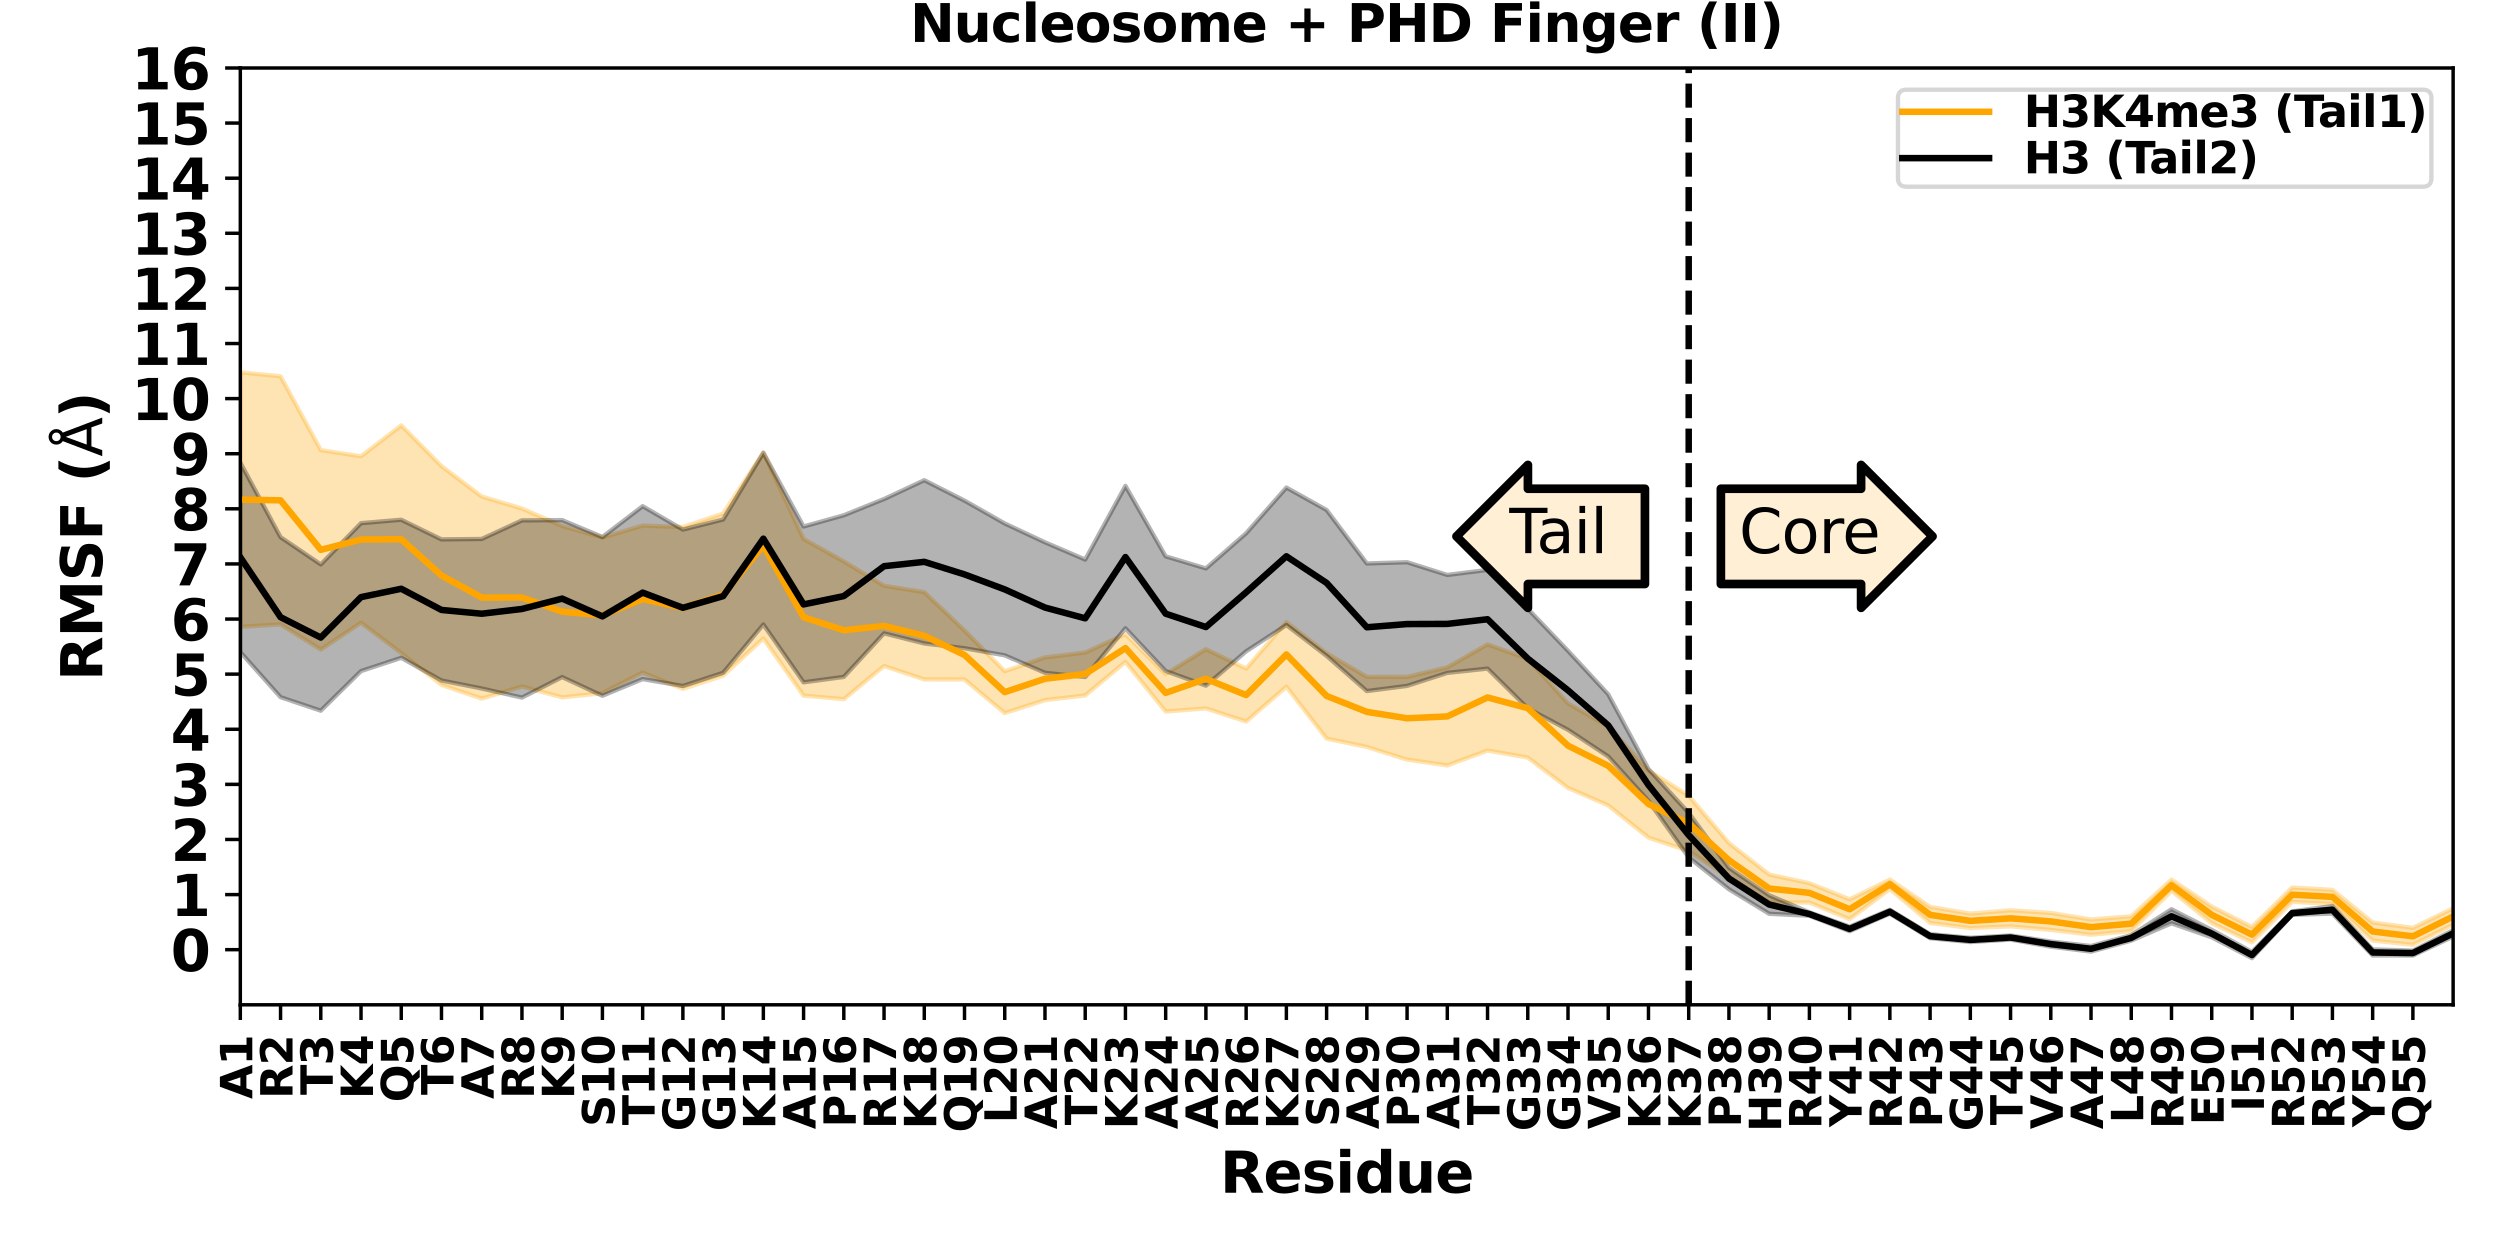 <?xml version="1.0" encoding="utf-8" standalone="no"?>
<!DOCTYPE svg PUBLIC "-//W3C//DTD SVG 1.1//EN"
  "http://www.w3.org/Graphics/SVG/1.1/DTD/svg11.dtd">
<svg xmlns:xlink="http://www.w3.org/1999/xlink" width="576pt" height="288pt" viewBox="0 0 576 288" xmlns="http://www.w3.org/2000/svg" version="1.1">
 <defs>
  <style type="text/css">*{stroke-linejoin: round; stroke-linecap: butt}</style>
 </defs>
 <g id="figure_1">
  <g id="patch_1">
   <path d="M 0 288 
L 576 288 
L 576 0 
L 0 0 
z
" style="fill: #ffffff"/>
  </g>
  <g id="axes_1">
   <g id="patch_2">
    <path d="M 55.37 231.505 
L 565.2 231.505 
L 565.2 15.66 
L 55.37 15.66 
z
" style="fill: #ffffff"/>
   </g>
   <g id="PolyCollection_1">
    <path d="M 55.37 85.778 
L 55.37 144.429 
L 64.64 143.854 
L 73.909 149.667 
L 83.179 143.482 
L 92.449 150.476 
L 101.718 157.807 
L 110.988 160.967 
L 120.257 158.166 
L 129.527 160.678 
L 138.797 159.705 
L 148.066 154.962 
L 157.336 158.72 
L 166.606 155.678 
L 175.875 147.108 
L 185.145 160.274 
L 194.415 161.086 
L 203.684 153.443 
L 212.954 156.544 
L 222.223 156.554 
L 231.493 164.292 
L 240.763 161.303 
L 250.032 160.23 
L 259.302 152.499 
L 268.572 163.938 
L 277.841 163.22 
L 287.111 166.247 
L 296.381 158.223 
L 305.65 170.177 
L 314.92 172.092 
L 324.189 175.024 
L 333.459 176.355 
L 342.729 172.922 
L 351.998 174.542 
L 361.268 181.536 
L 370.538 185.571 
L 379.807 192.989 
L 389.077 196.07 
L 398.347 202.143 
L 407.616 207.925 
L 416.886 207.949 
L 426.155 211.773 
L 435.425 204.819 
L 444.695 212.64 
L 453.964 213.831 
L 463.234 213.435 
L 472.504 214.241 
L 481.773 215.366 
L 491.043 214.522 
L 500.313 205.262 
L 509.582 212.684 
L 518.852 217.107 
L 528.121 207.783 
L 537.391 208.272 
L 546.661 216.702 
L 555.93 217.678 
L 565.2 213.046 
L 574.47 216.261 
L 583.739 216.629 
L 593.009 206.831 
L 602.279 216.777 
L 611.548 217.629 
L 620.818 217.518 
L 630.087 214.923 
L 639.357 214.241 
L 648.627 215.079 
L 657.896 215.409 
L 667.166 217.066 
L 676.436 211.504 
L 685.705 211.618 
L 694.975 216.065 
L 704.245 216.915 
L 713.514 213.529 
L 722.784 211.465 
L 732.053 216.007 
L 741.323 215.713 
L 750.593 210.254 
L 759.862 208.62 
L 769.132 210.38 
L 778.402 210.282 
L 787.671 210.097 
L 796.941 205.897 
L 806.211 214.35 
L 815.48 214.964 
L 824.75 215.28 
L 834.019 215.466 
L 843.289 214.314 
L 852.559 217.258 
L 861.828 219.079 
L 871.098 218.075 
L 880.368 213.227 
L 889.637 219.677 
L 898.907 218.278 
L 908.177 218.782 
L 917.446 217.608 
L 926.716 220.403 
L 935.985 219.464 
L 945.255 218.611 
L 954.525 220.128 
L 963.794 219.132 
L 973.064 219.052 
L 982.334 219.194 
L 991.603 219.856 
L 1000.873 219.128 
L 1010.143 216.482 
L 1019.412 214.62 
L 1028.682 218.2 
L 1037.951 218.739 
L 1047.221 217.662 
L 1056.491 216.703 
L 1065.76 218.13 
L 1075.03 217.41 
L 1084.3 216.982 
L 1093.569 217.6 
L 1102.839 216.204 
L 1112.109 210.559 
L 1121.378 216.173 
L 1130.648 214.978 
L 1139.917 216.092 
L 1149.187 217.28 
L 1158.457 215.365 
L 1167.726 217.346 
L 1176.996 214.623 
L 1186.266 217.023 
L 1195.535 218.004 
L 1204.805 212.087 
L 1214.075 218.285 
L 1223.344 218.667 
L 1232.614 212.824 
L 1241.883 210.598 
L 1251.153 218.002 
L 1260.423 216.539 
L 1269.692 214.577 
L 1278.962 208.946 
L 1288.232 187.96 
L 1297.501 196.491 
L 1297.501 180.227 
L 1297.501 180.227 
L 1288.232 179.456 
L 1278.962 204.173 
L 1269.692 212.572 
L 1260.423 214.897 
L 1251.153 216.945 
L 1241.883 209.223 
L 1232.614 211.544 
L 1223.344 217.425 
L 1214.075 216.985 
L 1204.805 210.093 
L 1195.535 216.032 
L 1186.266 215.16 
L 1176.996 213.181 
L 1167.726 215.382 
L 1158.457 213.587 
L 1149.187 215.012 
L 1139.917 213.751 
L 1130.648 212.715 
L 1121.378 214.236 
L 1112.109 208.598 
L 1102.839 214.531 
L 1093.569 216.248 
L 1084.3 215.094 
L 1075.03 215.641 
L 1065.76 216.647 
L 1056.491 215.103 
L 1047.221 215.539 
L 1037.951 216.902 
L 1028.682 216.6 
L 1019.412 212.817 
L 1010.143 214.355 
L 1000.873 217.089 
L 991.603 217.71 
L 982.334 216.64 
L 973.064 216.596 
L 963.794 217.197 
L 954.525 217.494 
L 945.255 215.171 
L 935.985 216.804 
L 926.716 217.772 
L 917.446 214.625 
L 908.177 215.473 
L 898.907 215.712 
L 889.637 216.728 
L 880.368 210.443 
L 871.098 214.932 
L 861.828 216.029 
L 852.559 214.137 
L 843.289 211.139 
L 834.019 212.781 
L 824.75 212.829 
L 815.48 211.476 
L 806.211 212.225 
L 796.941 204.426 
L 787.671 208.67 
L 778.402 208.574 
L 769.132 209.232 
L 759.862 206.125 
L 750.593 207.467 
L 741.323 213.346 
L 732.053 213.435 
L 722.784 209.272 
L 713.514 210.418 
L 704.245 214.193 
L 694.975 212.997 
L 685.705 209.021 
L 676.436 208.535 
L 667.166 213.859 
L 657.896 211.573 
L 648.627 210.861 
L 639.357 210.222 
L 630.087 210.761 
L 620.818 213.72 
L 611.548 213.591 
L 602.279 212.808 
L 593.009 202.944 
L 583.739 212.602 
L 574.47 211.967 
L 565.2 209.274 
L 555.93 213.783 
L 546.661 212.54 
L 537.391 205.015 
L 528.121 204.49 
L 518.852 213.574 
L 509.582 208.869 
L 500.313 202.659 
L 491.043 211.106 
L 481.773 211.852 
L 472.504 210.338 
L 463.234 209.733 
L 453.964 210.499 
L 444.695 208.943 
L 435.425 202.65 
L 426.155 207.208 
L 416.886 203.492 
L 407.616 201.492 
L 398.347 194.25 
L 389.077 183.36 
L 379.807 177.502 
L 370.538 167.338 
L 361.268 162.068 
L 351.998 151.785 
L 342.729 148.469 
L 333.459 153.765 
L 324.189 155.958 
L 314.92 155.937 
L 305.65 150.515 
L 296.381 143.345 
L 287.111 154.051 
L 277.841 149.58 
L 268.572 155.329 
L 259.302 146.139 
L 250.032 150.34 
L 240.763 151.472 
L 231.493 154.647 
L 222.223 145.258 
L 212.954 136.439 
L 203.684 134.967 
L 194.415 129.355 
L 185.145 124.176 
L 175.875 104.244 
L 166.606 118.316 
L 157.336 121.426 
L 148.066 121.094 
L 138.797 123.852 
L 129.527 121.197 
L 120.257 117.163 
L 110.988 114.402 
L 101.718 107.395 
L 92.449 98.009 
L 83.179 105.128 
L 73.909 103.704 
L 64.64 86.698 
L 55.37 85.778 
z
" clip-path="url(#pe35f897c0f)" style="fill: #ffa500; fill-opacity: 0.3; stroke: #ffa500; stroke-opacity: 0.3"/>
   </g>
   <g id="PolyCollection_2">
    <path d="M 55.37 106.584 
L 55.37 150.24 
L 64.64 160.636 
L 73.909 163.746 
L 83.179 154.616 
L 92.449 151.558 
L 101.718 156.788 
L 110.988 158.631 
L 120.257 160.723 
L 129.527 156.005 
L 138.797 160.309 
L 148.066 156.458 
L 157.336 158.05 
L 166.606 155.01 
L 175.875 143.893 
L 185.145 157.207 
L 194.415 155.965 
L 203.684 145.935 
L 212.954 148.257 
L 222.223 149.352 
L 231.493 150.993 
L 240.763 155.013 
L 250.032 155.998 
L 259.302 144.763 
L 268.572 154.609 
L 277.841 157.975 
L 287.111 150.068 
L 296.381 144.009 
L 305.65 151.118 
L 314.92 159.224 
L 324.189 158.032 
L 333.459 155.033 
L 342.729 154.047 
L 351.998 163.216 
L 361.268 168.152 
L 370.538 174.29 
L 379.807 184.529 
L 389.077 197.546 
L 398.347 204.887 
L 407.616 210.536 
L 416.886 210.996 
L 426.155 214.556 
L 435.425 210.519 
L 444.695 216.164 
L 453.964 217.043 
L 463.234 216.475 
L 472.504 218.115 
L 481.773 219.25 
L 491.043 216.716 
L 500.313 212.734 
L 509.582 215.956 
L 518.852 220.756 
L 528.121 210.79 
L 537.391 210.494 
L 546.661 220.148 
L 555.93 220.153 
L 565.2 215.788 
L 574.47 218.876 
L 583.739 219.57 
L 593.009 210.046 
L 602.279 220.592 
L 611.548 222.213 
L 620.818 222.291 
L 630.087 218.15 
L 639.357 218.241 
L 648.627 219.603 
L 657.896 220.513 
L 667.166 221.719 
L 676.436 215.079 
L 685.705 217.147 
L 694.975 220.734 
L 704.245 221.134 
L 713.514 216.691 
L 722.784 215.073 
L 732.053 219.687 
L 741.323 219.225 
L 750.593 213.691 
L 759.862 210.624 
L 769.132 212.286 
L 778.402 213.803 
L 787.671 213.179 
L 796.941 210.138 
L 806.211 217.983 
L 815.48 217.363 
L 824.75 217.968 
L 834.019 217.083 
L 843.289 216.387 
L 852.559 219.949 
L 861.828 222.265 
L 871.098 221.481 
L 880.368 216.131 
L 889.637 222.753 
L 898.907 221.406 
L 908.177 222.754 
L 917.446 220.568 
L 926.716 223.33 
L 935.985 222.77 
L 945.255 221.015 
L 954.525 223.095 
L 963.794 220.869 
L 973.064 222.363 
L 982.334 222.015 
L 991.603 222.131 
L 1000.873 221.236 
L 1010.143 219.462 
L 1019.412 216.393 
L 1028.682 220.227 
L 1037.951 220.974 
L 1047.221 219.78 
L 1056.491 218.183 
L 1065.76 219.463 
L 1075.03 219.202 
L 1084.3 218.092 
L 1093.569 217.884 
L 1102.839 217.255 
L 1112.109 212.33 
L 1121.378 218.124 
L 1130.648 217.784 
L 1139.917 218.861 
L 1149.187 220.141 
L 1158.457 217.728 
L 1167.726 219.265 
L 1176.996 216.127 
L 1186.266 219.479 
L 1195.535 219.641 
L 1204.805 211.887 
L 1214.075 218.793 
L 1223.344 219.668 
L 1232.614 214.045 
L 1241.883 207.066 
L 1251.153 217.66 
L 1260.423 216.36 
L 1269.692 213.733 
L 1278.962 203.049 
L 1288.232 186.82 
L 1297.501 182.089 
L 1297.501 170.195 
L 1297.501 170.195 
L 1288.232 181.685 
L 1278.962 198.392 
L 1269.692 210.026 
L 1260.423 212.904 
L 1251.153 216.828 
L 1241.883 206.051 
L 1232.614 213.355 
L 1223.344 218.865 
L 1214.075 217.635 
L 1204.805 210.72 
L 1195.535 218.499 
L 1186.266 218.249 
L 1176.996 215.136 
L 1167.726 218.077 
L 1158.457 216.668 
L 1149.187 218.793 
L 1139.917 217.539 
L 1130.648 216.374 
L 1121.378 216.847 
L 1112.109 210.637 
L 1102.839 215.864 
L 1093.569 216.457 
L 1084.3 217.006 
L 1075.03 217.915 
L 1065.76 218.306 
L 1056.491 216.991 
L 1047.221 218.657 
L 1037.951 219.857 
L 1028.682 219.119 
L 1019.412 215.505 
L 1010.143 218.339 
L 1000.873 220.345 
L 991.603 221.049 
L 982.334 220.756 
L 973.064 221.134 
L 963.794 219.757 
L 954.525 221.931 
L 945.255 219.837 
L 935.985 221.545 
L 926.716 222.257 
L 917.446 219.692 
L 908.177 221.584 
L 898.907 220.4 
L 889.637 221.872 
L 880.368 215.419 
L 871.098 220.579 
L 861.828 221.308 
L 852.559 219.207 
L 843.289 215.054 
L 834.019 215.724 
L 824.75 216.985 
L 815.48 215.817 
L 806.211 216.431 
L 796.941 208.088 
L 787.671 210.578 
L 778.402 212.001 
L 769.132 210.541 
L 759.862 208.871 
L 750.593 211.043 
L 741.323 217.477 
L 732.053 218.191 
L 722.784 214.139 
L 713.514 213.62 
L 704.245 219.725 
L 694.975 219.26 
L 685.705 216.135 
L 676.436 214.079 
L 667.166 220.4 
L 657.896 218.695 
L 648.627 217.868 
L 639.357 216.587 
L 630.087 215.335 
L 620.818 220.793 
L 611.548 220.671 
L 602.279 219.147 
L 593.009 208.864 
L 583.739 218.689 
L 574.47 217.903 
L 565.2 214.312 
L 555.93 219.02 
L 546.661 218.74 
L 537.391 208.75 
L 528.121 209.983 
L 518.852 219.321 
L 509.582 214.238 
L 500.313 209.491 
L 491.043 215.454 
L 481.773 217.956 
L 472.504 216.929 
L 463.234 215.53 
L 453.964 216.064 
L 444.695 215.223 
L 435.425 209.612 
L 426.155 213.495 
L 416.886 210.198 
L 407.616 206.271 
L 398.347 199.928 
L 389.077 187.28 
L 379.807 177.186 
L 370.538 159.972 
L 361.268 149.955 
L 351.998 140.267 
L 342.729 131.305 
L 333.459 132.462 
L 324.189 129.536 
L 314.92 129.82 
L 305.65 117.502 
L 296.381 112.335 
L 287.111 122.861 
L 277.841 130.96 
L 268.572 128.181 
L 259.302 111.94 
L 250.032 128.925 
L 240.763 124.945 
L 231.493 120.605 
L 222.223 115.34 
L 212.954 110.637 
L 203.684 114.973 
L 194.415 118.711 
L 185.145 121.306 
L 175.875 104.336 
L 166.606 119.694 
L 157.336 122.017 
L 148.066 116.621 
L 138.797 123.723 
L 129.527 119.832 
L 120.257 119.896 
L 110.988 124.173 
L 101.718 124.274 
L 92.449 119.749 
L 83.179 120.535 
L 73.909 130.039 
L 64.64 123.758 
L 55.37 106.584 
z
" clip-path="url(#pe35f897c0f)" style="fill-opacity: 0.3; stroke: #000000; stroke-opacity: 0.3"/>
   </g>
   <g id="matplotlib.axis_1">
    <g id="xtick_1">
     <g id="line2d_1">
      <defs>
       <path id="m88c30dd297" d="M 0 0 
L 0 3.5 
" style="stroke: #000000; stroke-width: 0.8"/>
      </defs>
      <g>
       <use xlink:href="#m88c30dd297" x="55.37" y="231.505" style="stroke: #000000; stroke-width: 0.8"/>
      </g>
     </g>
     <g id="text_1">
      <!-- A1 -->
      <g transform="translate(58.129 253.202)rotate(-90)scale(0.1 -0.1)">
       <defs>
        <path id="DejaVuSans-Bold-41" d="M 3419 850 
L 1538 850 
L 1241 0 
L 31 0 
L 1759 4666 
L 3194 4666 
L 4922 0 
L 3713 0 
L 3419 850 
z
M 1838 1716 
L 3116 1716 
L 2478 3572 
L 1838 1716 
z
" transform="scale(0.016)"/>
        <path id="DejaVuSans-Bold-31" d="M 750 831 
L 1813 831 
L 1813 3847 
L 722 3622 
L 722 4441 
L 1806 4666 
L 2950 4666 
L 2950 831 
L 4013 831 
L 4013 0 
L 750 0 
L 750 831 
z
" transform="scale(0.016)"/>
       </defs>
       <use xlink:href="#DejaVuSans-Bold-41"/>
       <use xlink:href="#DejaVuSans-Bold-31" x="77.393"/>
      </g>
     </g>
    </g>
    <g id="xtick_2">
     <g id="line2d_2">
      <g>
       <use xlink:href="#m88c30dd297" x="64.64" y="231.505" style="stroke: #000000; stroke-width: 0.8"/>
      </g>
     </g>
     <g id="text_2">
      <!-- R2 -->
      <g transform="translate(67.399 253.163)rotate(-90)scale(0.1 -0.1)">
       <defs>
        <path id="DejaVuSans-Bold-52" d="M 2297 2597 
Q 2675 2597 2839 2737 
Q 3003 2878 3003 3200 
Q 3003 3519 2839 3656 
Q 2675 3794 2297 3794 
L 1791 3794 
L 1791 2597 
L 2297 2597 
z
M 1791 1766 
L 1791 0 
L 588 0 
L 588 4666 
L 2425 4666 
Q 3347 4666 3776 4356 
Q 4206 4047 4206 3378 
Q 4206 2916 3982 2619 
Q 3759 2322 3309 2181 
Q 3556 2125 3751 1926 
Q 3947 1728 4147 1325 
L 4800 0 
L 3519 0 
L 2950 1159 
Q 2778 1509 2601 1637 
Q 2425 1766 2131 1766 
L 1791 1766 
z
" transform="scale(0.016)"/>
        <path id="DejaVuSans-Bold-32" d="M 1844 884 
L 3897 884 
L 3897 0 
L 506 0 
L 506 884 
L 2209 2388 
Q 2438 2594 2547 2791 
Q 2656 2988 2656 3200 
Q 2656 3528 2436 3728 
Q 2216 3928 1850 3928 
Q 1569 3928 1234 3808 
Q 900 3688 519 3450 
L 519 4475 
Q 925 4609 1322 4679 
Q 1719 4750 2100 4750 
Q 2938 4750 3402 4381 
Q 3866 4013 3866 3353 
Q 3866 2972 3669 2642 
Q 3472 2313 2841 1759 
L 1844 884 
z
" transform="scale(0.016)"/>
       </defs>
       <use xlink:href="#DejaVuSans-Bold-52"/>
       <use xlink:href="#DejaVuSans-Bold-32" x="77.002"/>
      </g>
     </g>
    </g>
    <g id="xtick_3">
     <g id="line2d_3">
      <g>
       <use xlink:href="#m88c30dd297" x="73.909" y="231.505" style="stroke: #000000; stroke-width: 0.8"/>
      </g>
     </g>
     <g id="text_3">
      <!-- T3 -->
      <g transform="translate(76.669 252.285)rotate(-90)scale(0.1 -0.1)">
       <defs>
        <path id="DejaVuSans-Bold-54" d="M 31 4666 
L 4331 4666 
L 4331 3756 
L 2784 3756 
L 2784 0 
L 1581 0 
L 1581 3756 
L 31 3756 
L 31 4666 
z
" transform="scale(0.016)"/>
        <path id="DejaVuSans-Bold-33" d="M 2981 2516 
Q 3453 2394 3698 2092 
Q 3944 1791 3944 1325 
Q 3944 631 3412 270 
Q 2881 -91 1863 -91 
Q 1503 -91 1142 -33 
Q 781 25 428 141 
L 428 1069 
Q 766 900 1098 814 
Q 1431 728 1753 728 
Q 2231 728 2486 893 
Q 2741 1059 2741 1369 
Q 2741 1688 2480 1852 
Q 2219 2016 1709 2016 
L 1228 2016 
L 1228 2791 
L 1734 2791 
Q 2188 2791 2409 2933 
Q 2631 3075 2631 3366 
Q 2631 3634 2415 3781 
Q 2200 3928 1806 3928 
Q 1516 3928 1219 3862 
Q 922 3797 628 3669 
L 628 4550 
Q 984 4650 1334 4700 
Q 1684 4750 2022 4750 
Q 2931 4750 3382 4451 
Q 3834 4153 3834 3553 
Q 3834 3144 3618 2883 
Q 3403 2622 2981 2516 
z
" transform="scale(0.016)"/>
       </defs>
       <use xlink:href="#DejaVuSans-Bold-54"/>
       <use xlink:href="#DejaVuSans-Bold-33" x="68.213"/>
      </g>
     </g>
    </g>
    <g id="xtick_4">
     <g id="line2d_4">
      <g>
       <use xlink:href="#m88c30dd297" x="83.179" y="231.505" style="stroke: #000000; stroke-width: 0.8"/>
      </g>
     </g>
     <g id="text_4">
      <!-- K4 -->
      <g transform="translate(85.938 253.211)rotate(-90)scale(0.1 -0.1)">
       <defs>
        <path id="DejaVuSans-Bold-4b" d="M 588 4666 
L 1791 4666 
L 1791 2963 
L 3525 4666 
L 4922 4666 
L 2675 2456 
L 5153 0 
L 3647 0 
L 1791 1838 
L 1791 0 
L 588 0 
L 588 4666 
z
" transform="scale(0.016)"/>
        <path id="DejaVuSans-Bold-34" d="M 2356 3675 
L 1038 1722 
L 2356 1722 
L 2356 3675 
z
M 2156 4666 
L 3494 4666 
L 3494 1722 
L 4159 1722 
L 4159 850 
L 3494 850 
L 3494 0 
L 2356 0 
L 2356 850 
L 288 850 
L 288 1881 
L 2156 4666 
z
" transform="scale(0.016)"/>
       </defs>
       <use xlink:href="#DejaVuSans-Bold-4b"/>
       <use xlink:href="#DejaVuSans-Bold-34" x="77.49"/>
      </g>
     </g>
    </g>
    <g id="xtick_5">
     <g id="line2d_5">
      <g>
       <use xlink:href="#m88c30dd297" x="92.449" y="231.505" style="stroke: #000000; stroke-width: 0.8"/>
      </g>
     </g>
     <g id="text_5">
      <!-- Q5 -->
      <g transform="translate(95.208 253.964)rotate(-90)scale(0.1 -0.1)">
       <defs>
        <path id="DejaVuSans-Bold-51" d="M 2847 -84 
L 2753 -84 
Q 1600 -84 959 553 
Q 319 1191 319 2328 
Q 319 3463 958 4106 
Q 1597 4750 2719 4750 
Q 3853 4750 4486 4112 
Q 5119 3475 5119 2328 
Q 5119 1541 4783 972 
Q 4447 403 3816 116 
L 4756 -934 
L 3609 -934 
L 2847 -84 
z
M 2719 3878 
Q 2169 3878 1866 3472 
Q 1563 3066 1563 2328 
Q 1563 1578 1859 1179 
Q 2156 781 2719 781 
Q 3272 781 3575 1187 
Q 3878 1594 3878 2328 
Q 3878 3066 3575 3472 
Q 3272 3878 2719 3878 
z
" transform="scale(0.016)"/>
        <path id="DejaVuSans-Bold-35" d="M 678 4666 
L 3669 4666 
L 3669 3781 
L 1638 3781 
L 1638 3059 
Q 1775 3097 1914 3117 
Q 2053 3138 2203 3138 
Q 3056 3138 3531 2711 
Q 4006 2284 4006 1522 
Q 4006 766 3489 337 
Q 2972 -91 2053 -91 
Q 1656 -91 1267 -14 
Q 878 63 494 219 
L 494 1166 
Q 875 947 1217 837 
Q 1559 728 1863 728 
Q 2300 728 2551 942 
Q 2803 1156 2803 1522 
Q 2803 1891 2551 2103 
Q 2300 2316 1863 2316 
Q 1603 2316 1309 2248 
Q 1016 2181 678 2041 
L 678 4666 
z
" transform="scale(0.016)"/>
       </defs>
       <use xlink:href="#DejaVuSans-Bold-51"/>
       <use xlink:href="#DejaVuSans-Bold-35" x="85.01"/>
      </g>
     </g>
    </g>
    <g id="xtick_6">
     <g id="line2d_6">
      <g>
       <use xlink:href="#m88c30dd297" x="101.718" y="231.505" style="stroke: #000000; stroke-width: 0.8"/>
      </g>
     </g>
     <g id="text_6">
      <!-- T6 -->
      <g transform="translate(104.478 252.285)rotate(-90)scale(0.1 -0.1)">
       <defs>
        <path id="DejaVuSans-Bold-36" d="M 2316 2303 
Q 2000 2303 1842 2098 
Q 1684 1894 1684 1484 
Q 1684 1075 1842 870 
Q 2000 666 2316 666 
Q 2634 666 2792 870 
Q 2950 1075 2950 1484 
Q 2950 1894 2792 2098 
Q 2634 2303 2316 2303 
z
M 3803 4544 
L 3803 3681 
Q 3506 3822 3243 3889 
Q 2981 3956 2731 3956 
Q 2194 3956 1894 3657 
Q 1594 3359 1544 2772 
Q 1750 2925 1990 3001 
Q 2231 3078 2516 3078 
Q 3231 3078 3670 2659 
Q 4109 2241 4109 1563 
Q 4109 813 3618 361 
Q 3128 -91 2303 -91 
Q 1394 -91 895 523 
Q 397 1138 397 2266 
Q 397 3422 980 4083 
Q 1563 4744 2578 4744 
Q 2900 4744 3203 4694 
Q 3506 4644 3803 4544 
z
" transform="scale(0.016)"/>
       </defs>
       <use xlink:href="#DejaVuSans-Bold-54"/>
       <use xlink:href="#DejaVuSans-Bold-36" x="68.213"/>
      </g>
     </g>
    </g>
    <g id="xtick_7">
     <g id="line2d_7">
      <g>
       <use xlink:href="#m88c30dd297" x="110.988" y="231.505" style="stroke: #000000; stroke-width: 0.8"/>
      </g>
     </g>
     <g id="text_7">
      <!-- A7 -->
      <g transform="translate(113.747 253.202)rotate(-90)scale(0.1 -0.1)">
       <defs>
        <path id="DejaVuSans-Bold-37" d="M 428 4666 
L 3944 4666 
L 3944 3988 
L 2125 0 
L 953 0 
L 2675 3781 
L 428 3781 
L 428 4666 
z
" transform="scale(0.016)"/>
       </defs>
       <use xlink:href="#DejaVuSans-Bold-41"/>
       <use xlink:href="#DejaVuSans-Bold-37" x="77.393"/>
      </g>
     </g>
    </g>
    <g id="xtick_8">
     <g id="line2d_8">
      <g>
       <use xlink:href="#m88c30dd297" x="120.257" y="231.505" style="stroke: #000000; stroke-width: 0.8"/>
      </g>
     </g>
     <g id="text_8">
      <!-- R8 -->
      <g transform="translate(123.017 253.163)rotate(-90)scale(0.1 -0.1)">
       <defs>
        <path id="DejaVuSans-Bold-38" d="M 2228 2088 
Q 1891 2088 1709 1903 
Q 1528 1719 1528 1375 
Q 1528 1031 1709 848 
Q 1891 666 2228 666 
Q 2563 666 2741 848 
Q 2919 1031 2919 1375 
Q 2919 1722 2741 1905 
Q 2563 2088 2228 2088 
z
M 1350 2484 
Q 925 2613 709 2878 
Q 494 3144 494 3541 
Q 494 4131 934 4440 
Q 1375 4750 2228 4750 
Q 3075 4750 3515 4442 
Q 3956 4134 3956 3541 
Q 3956 3144 3739 2878 
Q 3522 2613 3097 2484 
Q 3572 2353 3814 2058 
Q 4056 1763 4056 1313 
Q 4056 619 3595 264 
Q 3134 -91 2228 -91 
Q 1319 -91 855 264 
Q 391 619 391 1313 
Q 391 1763 633 2058 
Q 875 2353 1350 2484 
z
M 1631 3419 
Q 1631 3141 1786 2991 
Q 1941 2841 2228 2841 
Q 2509 2841 2662 2991 
Q 2816 3141 2816 3419 
Q 2816 3697 2662 3845 
Q 2509 3994 2228 3994 
Q 1941 3994 1786 3844 
Q 1631 3694 1631 3419 
z
" transform="scale(0.016)"/>
       </defs>
       <use xlink:href="#DejaVuSans-Bold-52"/>
       <use xlink:href="#DejaVuSans-Bold-38" x="77.002"/>
      </g>
     </g>
    </g>
    <g id="xtick_9">
     <g id="line2d_9">
      <g>
       <use xlink:href="#m88c30dd297" x="129.527" y="231.505" style="stroke: #000000; stroke-width: 0.8"/>
      </g>
     </g>
     <g id="text_9">
      <!-- K9 -->
      <g transform="translate(132.286 253.211)rotate(-90)scale(0.1 -0.1)">
       <defs>
        <path id="DejaVuSans-Bold-39" d="M 641 103 
L 641 966 
Q 928 831 1190 764 
Q 1453 697 1709 697 
Q 2247 697 2547 995 
Q 2847 1294 2900 1881 
Q 2688 1725 2447 1647 
Q 2206 1569 1925 1569 
Q 1209 1569 770 1986 
Q 331 2403 331 3084 
Q 331 3838 820 4291 
Q 1309 4744 2131 4744 
Q 3044 4744 3544 4128 
Q 4044 3513 4044 2388 
Q 4044 1231 3459 570 
Q 2875 -91 1856 -91 
Q 1528 -91 1228 -42 
Q 928 6 641 103 
z
M 2125 2350 
Q 2441 2350 2600 2554 
Q 2759 2759 2759 3169 
Q 2759 3575 2600 3781 
Q 2441 3988 2125 3988 
Q 1809 3988 1650 3781 
Q 1491 3575 1491 3169 
Q 1491 2759 1650 2554 
Q 1809 2350 2125 2350 
z
" transform="scale(0.016)"/>
       </defs>
       <use xlink:href="#DejaVuSans-Bold-4b"/>
       <use xlink:href="#DejaVuSans-Bold-39" x="77.49"/>
      </g>
     </g>
    </g>
    <g id="xtick_10">
     <g id="line2d_10">
      <g>
       <use xlink:href="#m88c30dd297" x="138.797" y="231.505" style="stroke: #000000; stroke-width: 0.8"/>
      </g>
     </g>
     <g id="text_10">
      <!-- S10 -->
      <g transform="translate(141.556 259.622)rotate(-90)scale(0.1 -0.1)">
       <defs>
        <path id="DejaVuSans-Bold-53" d="M 3834 4519 
L 3834 3531 
Q 3450 3703 3084 3790 
Q 2719 3878 2394 3878 
Q 1963 3878 1756 3759 
Q 1550 3641 1550 3391 
Q 1550 3203 1689 3098 
Q 1828 2994 2194 2919 
L 2706 2816 
Q 3484 2659 3812 2340 
Q 4141 2022 4141 1434 
Q 4141 663 3683 286 
Q 3225 -91 2284 -91 
Q 1841 -91 1394 -6 
Q 947 78 500 244 
L 500 1259 
Q 947 1022 1364 901 
Q 1781 781 2169 781 
Q 2563 781 2772 912 
Q 2981 1044 2981 1288 
Q 2981 1506 2839 1625 
Q 2697 1744 2272 1838 
L 1806 1941 
Q 1106 2091 782 2419 
Q 459 2747 459 3303 
Q 459 4000 909 4375 
Q 1359 4750 2203 4750 
Q 2588 4750 2994 4692 
Q 3400 4634 3834 4519 
z
" transform="scale(0.016)"/>
        <path id="DejaVuSans-Bold-30" d="M 2944 2338 
Q 2944 3213 2780 3570 
Q 2616 3928 2228 3928 
Q 1841 3928 1675 3570 
Q 1509 3213 1509 2338 
Q 1509 1453 1675 1090 
Q 1841 728 2228 728 
Q 2613 728 2778 1090 
Q 2944 1453 2944 2338 
z
M 4147 2328 
Q 4147 1169 3647 539 
Q 3147 -91 2228 -91 
Q 1306 -91 806 539 
Q 306 1169 306 2328 
Q 306 3491 806 4120 
Q 1306 4750 2228 4750 
Q 3147 4750 3647 4120 
Q 4147 3491 4147 2328 
z
" transform="scale(0.016)"/>
       </defs>
       <use xlink:href="#DejaVuSans-Bold-53"/>
       <use xlink:href="#DejaVuSans-Bold-31" x="72.021"/>
       <use xlink:href="#DejaVuSans-Bold-30" x="141.602"/>
      </g>
     </g>
    </g>
    <g id="xtick_11">
     <g id="line2d_11">
      <g>
       <use xlink:href="#m88c30dd297" x="148.066" y="231.505" style="stroke: #000000; stroke-width: 0.8"/>
      </g>
     </g>
     <g id="text_11">
      <!-- T11 -->
      <g transform="translate(150.826 259.243)rotate(-90)scale(0.1 -0.1)">
       <use xlink:href="#DejaVuSans-Bold-54"/>
       <use xlink:href="#DejaVuSans-Bold-31" x="68.213"/>
       <use xlink:href="#DejaVuSans-Bold-31" x="137.793"/>
      </g>
     </g>
    </g>
    <g id="xtick_12">
     <g id="line2d_12">
      <g>
       <use xlink:href="#m88c30dd297" x="157.336" y="231.505" style="stroke: #000000; stroke-width: 0.8"/>
      </g>
     </g>
     <g id="text_12">
      <!-- G12 -->
      <g transform="translate(160.095 260.628)rotate(-90)scale(0.1 -0.1)">
       <defs>
        <path id="DejaVuSans-Bold-47" d="M 4781 347 
Q 4331 128 3847 18 
Q 3363 -91 2847 -91 
Q 1681 -91 1000 561 
Q 319 1213 319 2328 
Q 319 3456 1012 4103 
Q 1706 4750 2913 4750 
Q 3378 4750 3804 4662 
Q 4231 4575 4609 4403 
L 4609 3438 
Q 4219 3659 3833 3768 
Q 3447 3878 3059 3878 
Q 2341 3878 1952 3476 
Q 1563 3075 1563 2328 
Q 1563 1588 1938 1184 
Q 2313 781 3003 781 
Q 3191 781 3352 804 
Q 3513 828 3641 878 
L 3641 1784 
L 2906 1784 
L 2906 2591 
L 4781 2591 
L 4781 347 
z
" transform="scale(0.016)"/>
       </defs>
       <use xlink:href="#DejaVuSans-Bold-47"/>
       <use xlink:href="#DejaVuSans-Bold-31" x="82.08"/>
       <use xlink:href="#DejaVuSans-Bold-32" x="151.66"/>
      </g>
     </g>
    </g>
    <g id="xtick_13">
     <g id="line2d_13">
      <g>
       <use xlink:href="#m88c30dd297" x="166.606" y="231.505" style="stroke: #000000; stroke-width: 0.8"/>
      </g>
     </g>
     <g id="text_13">
      <!-- G13 -->
      <g transform="translate(169.365 260.628)rotate(-90)scale(0.1 -0.1)">
       <use xlink:href="#DejaVuSans-Bold-47"/>
       <use xlink:href="#DejaVuSans-Bold-31" x="82.08"/>
       <use xlink:href="#DejaVuSans-Bold-33" x="151.66"/>
      </g>
     </g>
    </g>
    <g id="xtick_14">
     <g id="line2d_14">
      <g>
       <use xlink:href="#m88c30dd297" x="175.875" y="231.505" style="stroke: #000000; stroke-width: 0.8"/>
      </g>
     </g>
     <g id="text_14">
      <!-- K14 -->
      <g transform="translate(178.635 260.169)rotate(-90)scale(0.1 -0.1)">
       <use xlink:href="#DejaVuSans-Bold-4b"/>
       <use xlink:href="#DejaVuSans-Bold-31" x="77.49"/>
       <use xlink:href="#DejaVuSans-Bold-34" x="147.07"/>
      </g>
     </g>
    </g>
    <g id="xtick_15">
     <g id="line2d_15">
      <g>
       <use xlink:href="#m88c30dd297" x="185.145" y="231.505" style="stroke: #000000; stroke-width: 0.8"/>
      </g>
     </g>
     <g id="text_15">
      <!-- A15 -->
      <g transform="translate(187.904 260.16)rotate(-90)scale(0.1 -0.1)">
       <use xlink:href="#DejaVuSans-Bold-41"/>
       <use xlink:href="#DejaVuSans-Bold-31" x="77.393"/>
       <use xlink:href="#DejaVuSans-Bold-35" x="146.973"/>
      </g>
     </g>
    </g>
    <g id="xtick_16">
     <g id="line2d_16">
      <g>
       <use xlink:href="#m88c30dd297" x="194.415" y="231.505" style="stroke: #000000; stroke-width: 0.8"/>
      </g>
     </g>
     <g id="text_16">
      <!-- P16 -->
      <g transform="translate(197.174 259.75)rotate(-90)scale(0.1 -0.1)">
       <defs>
        <path id="DejaVuSans-Bold-50" d="M 588 4666 
L 2584 4666 
Q 3475 4666 3951 4270 
Q 4428 3875 4428 3144 
Q 4428 2409 3951 2014 
Q 3475 1619 2584 1619 
L 1791 1619 
L 1791 0 
L 588 0 
L 588 4666 
z
M 1791 3794 
L 1791 2491 
L 2456 2491 
Q 2806 2491 2997 2661 
Q 3188 2831 3188 3144 
Q 3188 3456 2997 3625 
Q 2806 3794 2456 3794 
L 1791 3794 
z
" transform="scale(0.016)"/>
       </defs>
       <use xlink:href="#DejaVuSans-Bold-50"/>
       <use xlink:href="#DejaVuSans-Bold-31" x="73.291"/>
       <use xlink:href="#DejaVuSans-Bold-36" x="142.871"/>
      </g>
     </g>
    </g>
    <g id="xtick_17">
     <g id="line2d_17">
      <g>
       <use xlink:href="#m88c30dd297" x="203.684" y="231.505" style="stroke: #000000; stroke-width: 0.8"/>
      </g>
     </g>
     <g id="text_17">
      <!-- R17 -->
      <g transform="translate(206.444 260.121)rotate(-90)scale(0.1 -0.1)">
       <use xlink:href="#DejaVuSans-Bold-52"/>
       <use xlink:href="#DejaVuSans-Bold-31" x="77.002"/>
       <use xlink:href="#DejaVuSans-Bold-37" x="146.582"/>
      </g>
     </g>
    </g>
    <g id="xtick_18">
     <g id="line2d_18">
      <g>
       <use xlink:href="#m88c30dd297" x="212.954" y="231.505" style="stroke: #000000; stroke-width: 0.8"/>
      </g>
     </g>
     <g id="text_18">
      <!-- K18 -->
      <g transform="translate(215.713 260.169)rotate(-90)scale(0.1 -0.1)">
       <use xlink:href="#DejaVuSans-Bold-4b"/>
       <use xlink:href="#DejaVuSans-Bold-31" x="77.49"/>
       <use xlink:href="#DejaVuSans-Bold-38" x="147.07"/>
      </g>
     </g>
    </g>
    <g id="xtick_19">
     <g id="line2d_19">
      <g>
       <use xlink:href="#m88c30dd297" x="222.223" y="231.505" style="stroke: #000000; stroke-width: 0.8"/>
      </g>
     </g>
     <g id="text_19">
      <!-- Q19 -->
      <g transform="translate(224.983 260.922)rotate(-90)scale(0.1 -0.1)">
       <use xlink:href="#DejaVuSans-Bold-51"/>
       <use xlink:href="#DejaVuSans-Bold-31" x="85.01"/>
       <use xlink:href="#DejaVuSans-Bold-39" x="154.59"/>
      </g>
     </g>
    </g>
    <g id="xtick_20">
     <g id="line2d_20">
      <g>
       <use xlink:href="#m88c30dd297" x="231.493" y="231.505" style="stroke: #000000; stroke-width: 0.8"/>
      </g>
     </g>
     <g id="text_20">
      <!-- L20 -->
      <g transform="translate(234.252 258.793)rotate(-90)scale(0.1 -0.1)">
       <defs>
        <path id="DejaVuSans-Bold-4c" d="M 588 4666 
L 1791 4666 
L 1791 909 
L 3903 909 
L 3903 0 
L 588 0 
L 588 4666 
z
" transform="scale(0.016)"/>
       </defs>
       <use xlink:href="#DejaVuSans-Bold-4c"/>
       <use xlink:href="#DejaVuSans-Bold-32" x="63.721"/>
       <use xlink:href="#DejaVuSans-Bold-30" x="133.301"/>
      </g>
     </g>
    </g>
    <g id="xtick_21">
     <g id="line2d_21">
      <g>
       <use xlink:href="#m88c30dd297" x="240.763" y="231.505" style="stroke: #000000; stroke-width: 0.8"/>
      </g>
     </g>
     <g id="text_21">
      <!-- A21 -->
      <g transform="translate(243.522 260.16)rotate(-90)scale(0.1 -0.1)">
       <use xlink:href="#DejaVuSans-Bold-41"/>
       <use xlink:href="#DejaVuSans-Bold-32" x="77.393"/>
       <use xlink:href="#DejaVuSans-Bold-31" x="146.973"/>
      </g>
     </g>
    </g>
    <g id="xtick_22">
     <g id="line2d_22">
      <g>
       <use xlink:href="#m88c30dd297" x="250.032" y="231.505" style="stroke: #000000; stroke-width: 0.8"/>
      </g>
     </g>
     <g id="text_22">
      <!-- T22 -->
      <g transform="translate(252.792 259.243)rotate(-90)scale(0.1 -0.1)">
       <use xlink:href="#DejaVuSans-Bold-54"/>
       <use xlink:href="#DejaVuSans-Bold-32" x="68.213"/>
       <use xlink:href="#DejaVuSans-Bold-32" x="137.793"/>
      </g>
     </g>
    </g>
    <g id="xtick_23">
     <g id="line2d_23">
      <g>
       <use xlink:href="#m88c30dd297" x="259.302" y="231.505" style="stroke: #000000; stroke-width: 0.8"/>
      </g>
     </g>
     <g id="text_23">
      <!-- K23 -->
      <g transform="translate(262.061 260.169)rotate(-90)scale(0.1 -0.1)">
       <use xlink:href="#DejaVuSans-Bold-4b"/>
       <use xlink:href="#DejaVuSans-Bold-32" x="77.49"/>
       <use xlink:href="#DejaVuSans-Bold-33" x="147.07"/>
      </g>
     </g>
    </g>
    <g id="xtick_24">
     <g id="line2d_24">
      <g>
       <use xlink:href="#m88c30dd297" x="268.572" y="231.505" style="stroke: #000000; stroke-width: 0.8"/>
      </g>
     </g>
     <g id="text_24">
      <!-- A24 -->
      <g transform="translate(271.331 260.16)rotate(-90)scale(0.1 -0.1)">
       <use xlink:href="#DejaVuSans-Bold-41"/>
       <use xlink:href="#DejaVuSans-Bold-32" x="77.393"/>
       <use xlink:href="#DejaVuSans-Bold-34" x="146.973"/>
      </g>
     </g>
    </g>
    <g id="xtick_25">
     <g id="line2d_25">
      <g>
       <use xlink:href="#m88c30dd297" x="277.841" y="231.505" style="stroke: #000000; stroke-width: 0.8"/>
      </g>
     </g>
     <g id="text_25">
      <!-- A25 -->
      <g transform="translate(280.601 260.16)rotate(-90)scale(0.1 -0.1)">
       <use xlink:href="#DejaVuSans-Bold-41"/>
       <use xlink:href="#DejaVuSans-Bold-32" x="77.393"/>
       <use xlink:href="#DejaVuSans-Bold-35" x="146.973"/>
      </g>
     </g>
    </g>
    <g id="xtick_26">
     <g id="line2d_26">
      <g>
       <use xlink:href="#m88c30dd297" x="287.111" y="231.505" style="stroke: #000000; stroke-width: 0.8"/>
      </g>
     </g>
     <g id="text_26">
      <!-- R26 -->
      <g transform="translate(289.87 260.121)rotate(-90)scale(0.1 -0.1)">
       <use xlink:href="#DejaVuSans-Bold-52"/>
       <use xlink:href="#DejaVuSans-Bold-32" x="77.002"/>
       <use xlink:href="#DejaVuSans-Bold-36" x="146.582"/>
      </g>
     </g>
    </g>
    <g id="xtick_27">
     <g id="line2d_27">
      <g>
       <use xlink:href="#m88c30dd297" x="296.381" y="231.505" style="stroke: #000000; stroke-width: 0.8"/>
      </g>
     </g>
     <g id="text_27">
      <!-- K27 -->
      <g transform="translate(299.14 260.169)rotate(-90)scale(0.1 -0.1)">
       <use xlink:href="#DejaVuSans-Bold-4b"/>
       <use xlink:href="#DejaVuSans-Bold-32" x="77.49"/>
       <use xlink:href="#DejaVuSans-Bold-37" x="147.07"/>
      </g>
     </g>
    </g>
    <g id="xtick_28">
     <g id="line2d_28">
      <g>
       <use xlink:href="#m88c30dd297" x="305.65" y="231.505" style="stroke: #000000; stroke-width: 0.8"/>
      </g>
     </g>
     <g id="text_28">
      <!-- S28 -->
      <g transform="translate(308.41 259.622)rotate(-90)scale(0.1 -0.1)">
       <use xlink:href="#DejaVuSans-Bold-53"/>
       <use xlink:href="#DejaVuSans-Bold-32" x="72.021"/>
       <use xlink:href="#DejaVuSans-Bold-38" x="141.602"/>
      </g>
     </g>
    </g>
    <g id="xtick_29">
     <g id="line2d_29">
      <g>
       <use xlink:href="#m88c30dd297" x="314.92" y="231.505" style="stroke: #000000; stroke-width: 0.8"/>
      </g>
     </g>
     <g id="text_29">
      <!-- A29 -->
      <g transform="translate(317.679 260.16)rotate(-90)scale(0.1 -0.1)">
       <use xlink:href="#DejaVuSans-Bold-41"/>
       <use xlink:href="#DejaVuSans-Bold-32" x="77.393"/>
       <use xlink:href="#DejaVuSans-Bold-39" x="146.973"/>
      </g>
     </g>
    </g>
    <g id="xtick_30">
     <g id="line2d_30">
      <g>
       <use xlink:href="#m88c30dd297" x="324.189" y="231.505" style="stroke: #000000; stroke-width: 0.8"/>
      </g>
     </g>
     <g id="text_30">
      <!-- P30 -->
      <g transform="translate(326.949 259.75)rotate(-90)scale(0.1 -0.1)">
       <use xlink:href="#DejaVuSans-Bold-50"/>
       <use xlink:href="#DejaVuSans-Bold-33" x="73.291"/>
       <use xlink:href="#DejaVuSans-Bold-30" x="142.871"/>
      </g>
     </g>
    </g>
    <g id="xtick_31">
     <g id="line2d_31">
      <g>
       <use xlink:href="#m88c30dd297" x="333.459" y="231.505" style="stroke: #000000; stroke-width: 0.8"/>
      </g>
     </g>
     <g id="text_31">
      <!-- A31 -->
      <g transform="translate(336.218 260.16)rotate(-90)scale(0.1 -0.1)">
       <use xlink:href="#DejaVuSans-Bold-41"/>
       <use xlink:href="#DejaVuSans-Bold-33" x="77.393"/>
       <use xlink:href="#DejaVuSans-Bold-31" x="146.973"/>
      </g>
     </g>
    </g>
    <g id="xtick_32">
     <g id="line2d_32">
      <g>
       <use xlink:href="#m88c30dd297" x="342.729" y="231.505" style="stroke: #000000; stroke-width: 0.8"/>
      </g>
     </g>
     <g id="text_32">
      <!-- T32 -->
      <g transform="translate(345.488 259.243)rotate(-90)scale(0.1 -0.1)">
       <use xlink:href="#DejaVuSans-Bold-54"/>
       <use xlink:href="#DejaVuSans-Bold-33" x="68.213"/>
       <use xlink:href="#DejaVuSans-Bold-32" x="137.793"/>
      </g>
     </g>
    </g>
    <g id="xtick_33">
     <g id="line2d_33">
      <g>
       <use xlink:href="#m88c30dd297" x="351.998" y="231.505" style="stroke: #000000; stroke-width: 0.8"/>
      </g>
     </g>
     <g id="text_33">
      <!-- G33 -->
      <g transform="translate(354.758 260.628)rotate(-90)scale(0.1 -0.1)">
       <use xlink:href="#DejaVuSans-Bold-47"/>
       <use xlink:href="#DejaVuSans-Bold-33" x="82.08"/>
       <use xlink:href="#DejaVuSans-Bold-33" x="151.66"/>
      </g>
     </g>
    </g>
    <g id="xtick_34">
     <g id="line2d_34">
      <g>
       <use xlink:href="#m88c30dd297" x="361.268" y="231.505" style="stroke: #000000; stroke-width: 0.8"/>
      </g>
     </g>
     <g id="text_34">
      <!-- G34 -->
      <g transform="translate(364.027 260.628)rotate(-90)scale(0.1 -0.1)">
       <use xlink:href="#DejaVuSans-Bold-47"/>
       <use xlink:href="#DejaVuSans-Bold-33" x="82.08"/>
       <use xlink:href="#DejaVuSans-Bold-34" x="151.66"/>
      </g>
     </g>
    </g>
    <g id="xtick_35">
     <g id="line2d_35">
      <g>
       <use xlink:href="#m88c30dd297" x="370.538" y="231.505" style="stroke: #000000; stroke-width: 0.8"/>
      </g>
     </g>
     <g id="text_35">
      <!-- V35 -->
      <g transform="translate(373.297 260.16)rotate(-90)scale(0.1 -0.1)">
       <defs>
        <path id="DejaVuSans-Bold-56" d="M 31 4666 
L 1241 4666 
L 2478 1222 
L 3713 4666 
L 4922 4666 
L 3194 0 
L 1759 0 
L 31 4666 
z
" transform="scale(0.016)"/>
       </defs>
       <use xlink:href="#DejaVuSans-Bold-56"/>
       <use xlink:href="#DejaVuSans-Bold-33" x="77.393"/>
       <use xlink:href="#DejaVuSans-Bold-35" x="146.973"/>
      </g>
     </g>
    </g>
    <g id="xtick_36">
     <g id="line2d_36">
      <g>
       <use xlink:href="#m88c30dd297" x="379.807" y="231.505" style="stroke: #000000; stroke-width: 0.8"/>
      </g>
     </g>
     <g id="text_36">
      <!-- K36 -->
      <g transform="translate(382.567 260.169)rotate(-90)scale(0.1 -0.1)">
       <use xlink:href="#DejaVuSans-Bold-4b"/>
       <use xlink:href="#DejaVuSans-Bold-33" x="77.49"/>
       <use xlink:href="#DejaVuSans-Bold-36" x="147.07"/>
      </g>
     </g>
    </g>
    <g id="xtick_37">
     <g id="line2d_37">
      <g>
       <use xlink:href="#m88c30dd297" x="389.077" y="231.505" style="stroke: #000000; stroke-width: 0.8"/>
      </g>
     </g>
     <g id="text_37">
      <!-- K37 -->
      <g transform="translate(391.836 260.169)rotate(-90)scale(0.1 -0.1)">
       <use xlink:href="#DejaVuSans-Bold-4b"/>
       <use xlink:href="#DejaVuSans-Bold-33" x="77.49"/>
       <use xlink:href="#DejaVuSans-Bold-37" x="147.07"/>
      </g>
     </g>
    </g>
    <g id="xtick_38">
     <g id="line2d_38">
      <g>
       <use xlink:href="#m88c30dd297" x="398.347" y="231.505" style="stroke: #000000; stroke-width: 0.8"/>
      </g>
     </g>
     <g id="text_38">
      <!-- P38 -->
      <g transform="translate(401.106 259.75)rotate(-90)scale(0.1 -0.1)">
       <use xlink:href="#DejaVuSans-Bold-50"/>
       <use xlink:href="#DejaVuSans-Bold-33" x="73.291"/>
       <use xlink:href="#DejaVuSans-Bold-38" x="142.871"/>
      </g>
     </g>
    </g>
    <g id="xtick_39">
     <g id="line2d_39">
      <g>
       <use xlink:href="#m88c30dd297" x="407.616" y="231.505" style="stroke: #000000; stroke-width: 0.8"/>
      </g>
     </g>
     <g id="text_39">
      <!-- H39 -->
      <g transform="translate(410.376 260.789)rotate(-90)scale(0.1 -0.1)">
       <defs>
        <path id="DejaVuSans-Bold-48" d="M 588 4666 
L 1791 4666 
L 1791 2888 
L 3566 2888 
L 3566 4666 
L 4769 4666 
L 4769 0 
L 3566 0 
L 3566 1978 
L 1791 1978 
L 1791 0 
L 588 0 
L 588 4666 
z
" transform="scale(0.016)"/>
       </defs>
       <use xlink:href="#DejaVuSans-Bold-48"/>
       <use xlink:href="#DejaVuSans-Bold-33" x="83.691"/>
       <use xlink:href="#DejaVuSans-Bold-39" x="153.271"/>
      </g>
     </g>
    </g>
    <g id="xtick_40">
     <g id="line2d_40">
      <g>
       <use xlink:href="#m88c30dd297" x="416.886" y="231.505" style="stroke: #000000; stroke-width: 0.8"/>
      </g>
     </g>
     <g id="text_40">
      <!-- R40 -->
      <g transform="translate(419.645 260.121)rotate(-90)scale(0.1 -0.1)">
       <use xlink:href="#DejaVuSans-Bold-52"/>
       <use xlink:href="#DejaVuSans-Bold-34" x="77.002"/>
       <use xlink:href="#DejaVuSans-Bold-30" x="146.582"/>
      </g>
     </g>
    </g>
    <g id="xtick_41">
     <g id="line2d_41">
      <g>
       <use xlink:href="#m88c30dd297" x="426.155" y="231.505" style="stroke: #000000; stroke-width: 0.8"/>
      </g>
     </g>
     <g id="text_41">
      <!-- Y41 -->
      <g transform="translate(428.915 259.661)rotate(-90)scale(0.1 -0.1)">
       <defs>
        <path id="DejaVuSans-Bold-59" d="M -63 4666 
L 1253 4666 
L 2316 3003 
L 3378 4666 
L 4697 4666 
L 2919 1966 
L 2919 0 
L 1716 0 
L 1716 1966 
L -63 4666 
z
" transform="scale(0.016)"/>
       </defs>
       <use xlink:href="#DejaVuSans-Bold-59"/>
       <use xlink:href="#DejaVuSans-Bold-34" x="72.412"/>
       <use xlink:href="#DejaVuSans-Bold-31" x="141.992"/>
      </g>
     </g>
    </g>
    <g id="xtick_42">
     <g id="line2d_42">
      <g>
       <use xlink:href="#m88c30dd297" x="435.425" y="231.505" style="stroke: #000000; stroke-width: 0.8"/>
      </g>
     </g>
     <g id="text_42">
      <!-- R42 -->
      <g transform="translate(438.184 260.121)rotate(-90)scale(0.1 -0.1)">
       <use xlink:href="#DejaVuSans-Bold-52"/>
       <use xlink:href="#DejaVuSans-Bold-34" x="77.002"/>
       <use xlink:href="#DejaVuSans-Bold-32" x="146.582"/>
      </g>
     </g>
    </g>
    <g id="xtick_43">
     <g id="line2d_43">
      <g>
       <use xlink:href="#m88c30dd297" x="444.695" y="231.505" style="stroke: #000000; stroke-width: 0.8"/>
      </g>
     </g>
     <g id="text_43">
      <!-- P43 -->
      <g transform="translate(447.454 259.75)rotate(-90)scale(0.1 -0.1)">
       <use xlink:href="#DejaVuSans-Bold-50"/>
       <use xlink:href="#DejaVuSans-Bold-34" x="73.291"/>
       <use xlink:href="#DejaVuSans-Bold-33" x="142.871"/>
      </g>
     </g>
    </g>
    <g id="xtick_44">
     <g id="line2d_44">
      <g>
       <use xlink:href="#m88c30dd297" x="453.964" y="231.505" style="stroke: #000000; stroke-width: 0.8"/>
      </g>
     </g>
     <g id="text_44">
      <!-- G44 -->
      <g transform="translate(456.724 260.628)rotate(-90)scale(0.1 -0.1)">
       <use xlink:href="#DejaVuSans-Bold-47"/>
       <use xlink:href="#DejaVuSans-Bold-34" x="82.08"/>
       <use xlink:href="#DejaVuSans-Bold-34" x="151.66"/>
      </g>
     </g>
    </g>
    <g id="xtick_45">
     <g id="line2d_45">
      <g>
       <use xlink:href="#m88c30dd297" x="463.234" y="231.505" style="stroke: #000000; stroke-width: 0.8"/>
      </g>
     </g>
     <g id="text_45">
      <!-- T45 -->
      <g transform="translate(465.993 259.243)rotate(-90)scale(0.1 -0.1)">
       <use xlink:href="#DejaVuSans-Bold-54"/>
       <use xlink:href="#DejaVuSans-Bold-34" x="68.213"/>
       <use xlink:href="#DejaVuSans-Bold-35" x="137.793"/>
      </g>
     </g>
    </g>
    <g id="xtick_46">
     <g id="line2d_46">
      <g>
       <use xlink:href="#m88c30dd297" x="472.504" y="231.505" style="stroke: #000000; stroke-width: 0.8"/>
      </g>
     </g>
     <g id="text_46">
      <!-- V46 -->
      <g transform="translate(475.263 260.16)rotate(-90)scale(0.1 -0.1)">
       <use xlink:href="#DejaVuSans-Bold-56"/>
       <use xlink:href="#DejaVuSans-Bold-34" x="77.393"/>
       <use xlink:href="#DejaVuSans-Bold-36" x="146.973"/>
      </g>
     </g>
    </g>
    <g id="xtick_47">
     <g id="line2d_47">
      <g>
       <use xlink:href="#m88c30dd297" x="481.773" y="231.505" style="stroke: #000000; stroke-width: 0.8"/>
      </g>
     </g>
     <g id="text_47">
      <!-- A47 -->
      <g transform="translate(484.533 260.16)rotate(-90)scale(0.1 -0.1)">
       <use xlink:href="#DejaVuSans-Bold-41"/>
       <use xlink:href="#DejaVuSans-Bold-34" x="77.393"/>
       <use xlink:href="#DejaVuSans-Bold-37" x="146.973"/>
      </g>
     </g>
    </g>
    <g id="xtick_48">
     <g id="line2d_48">
      <g>
       <use xlink:href="#m88c30dd297" x="491.043" y="231.505" style="stroke: #000000; stroke-width: 0.8"/>
      </g>
     </g>
     <g id="text_48">
      <!-- L48 -->
      <g transform="translate(493.802 258.793)rotate(-90)scale(0.1 -0.1)">
       <use xlink:href="#DejaVuSans-Bold-4c"/>
       <use xlink:href="#DejaVuSans-Bold-34" x="63.721"/>
       <use xlink:href="#DejaVuSans-Bold-38" x="133.301"/>
      </g>
     </g>
    </g>
    <g id="xtick_49">
     <g id="line2d_49">
      <g>
       <use xlink:href="#m88c30dd297" x="500.313" y="231.505" style="stroke: #000000; stroke-width: 0.8"/>
      </g>
     </g>
     <g id="text_49">
      <!-- R49 -->
      <g transform="translate(503.072 260.121)rotate(-90)scale(0.1 -0.1)">
       <use xlink:href="#DejaVuSans-Bold-52"/>
       <use xlink:href="#DejaVuSans-Bold-34" x="77.002"/>
       <use xlink:href="#DejaVuSans-Bold-39" x="146.582"/>
      </g>
     </g>
    </g>
    <g id="xtick_50">
     <g id="line2d_50">
      <g>
       <use xlink:href="#m88c30dd297" x="509.582" y="231.505" style="stroke: #000000; stroke-width: 0.8"/>
      </g>
     </g>
     <g id="text_50">
      <!-- E50 -->
      <g transform="translate(512.342 259.252)rotate(-90)scale(0.1 -0.1)">
       <defs>
        <path id="DejaVuSans-Bold-45" d="M 588 4666 
L 3834 4666 
L 3834 3756 
L 1791 3756 
L 1791 2888 
L 3713 2888 
L 3713 1978 
L 1791 1978 
L 1791 909 
L 3903 909 
L 3903 0 
L 588 0 
L 588 4666 
z
" transform="scale(0.016)"/>
       </defs>
       <use xlink:href="#DejaVuSans-Bold-45"/>
       <use xlink:href="#DejaVuSans-Bold-35" x="68.311"/>
       <use xlink:href="#DejaVuSans-Bold-30" x="137.891"/>
      </g>
     </g>
    </g>
    <g id="xtick_51">
     <g id="line2d_51">
      <g>
       <use xlink:href="#m88c30dd297" x="518.852" y="231.505" style="stroke: #000000; stroke-width: 0.8"/>
      </g>
     </g>
     <g id="text_51">
      <!-- I51 -->
      <g transform="translate(521.611 256.141)rotate(-90)scale(0.1 -0.1)">
       <defs>
        <path id="DejaVuSans-Bold-49" d="M 588 4666 
L 1791 4666 
L 1791 0 
L 588 0 
L 588 4666 
z
" transform="scale(0.016)"/>
       </defs>
       <use xlink:href="#DejaVuSans-Bold-49"/>
       <use xlink:href="#DejaVuSans-Bold-35" x="37.207"/>
       <use xlink:href="#DejaVuSans-Bold-31" x="106.787"/>
      </g>
     </g>
    </g>
    <g id="xtick_52">
     <g id="line2d_52">
      <g>
       <use xlink:href="#m88c30dd297" x="528.121" y="231.505" style="stroke: #000000; stroke-width: 0.8"/>
      </g>
     </g>
     <g id="text_52">
      <!-- R52 -->
      <g transform="translate(530.881 260.121)rotate(-90)scale(0.1 -0.1)">
       <use xlink:href="#DejaVuSans-Bold-52"/>
       <use xlink:href="#DejaVuSans-Bold-35" x="77.002"/>
       <use xlink:href="#DejaVuSans-Bold-32" x="146.582"/>
      </g>
     </g>
    </g>
    <g id="xtick_53">
     <g id="line2d_53">
      <g>
       <use xlink:href="#m88c30dd297" x="537.391" y="231.505" style="stroke: #000000; stroke-width: 0.8"/>
      </g>
     </g>
     <g id="text_53">
      <!-- R53 -->
      <g transform="translate(540.15 260.121)rotate(-90)scale(0.1 -0.1)">
       <use xlink:href="#DejaVuSans-Bold-52"/>
       <use xlink:href="#DejaVuSans-Bold-35" x="77.002"/>
       <use xlink:href="#DejaVuSans-Bold-33" x="146.582"/>
      </g>
     </g>
    </g>
    <g id="xtick_54">
     <g id="line2d_54">
      <g>
       <use xlink:href="#m88c30dd297" x="546.661" y="231.505" style="stroke: #000000; stroke-width: 0.8"/>
      </g>
     </g>
     <g id="text_54">
      <!-- Y54 -->
      <g transform="translate(549.42 259.661)rotate(-90)scale(0.1 -0.1)">
       <use xlink:href="#DejaVuSans-Bold-59"/>
       <use xlink:href="#DejaVuSans-Bold-35" x="72.412"/>
       <use xlink:href="#DejaVuSans-Bold-34" x="141.992"/>
      </g>
     </g>
    </g>
    <g id="xtick_55">
     <g id="line2d_55">
      <g>
       <use xlink:href="#m88c30dd297" x="555.93" y="231.505" style="stroke: #000000; stroke-width: 0.8"/>
      </g>
     </g>
     <g id="text_55">
      <!-- Q55 -->
      <g transform="translate(558.69 260.922)rotate(-90)scale(0.1 -0.1)">
       <use xlink:href="#DejaVuSans-Bold-51"/>
       <use xlink:href="#DejaVuSans-Bold-35" x="85.01"/>
       <use xlink:href="#DejaVuSans-Bold-35" x="154.59"/>
      </g>
     </g>
    </g>
    <g id="text_56">
     <!-- Residue -->
     <g transform="translate(281.086 274.8)scale(0.13 -0.13)">
      <defs>
       <path id="DejaVuSans-Bold-65" d="M 4031 1759 
L 4031 1441 
L 1416 1441 
Q 1456 1047 1700 850 
Q 1944 653 2381 653 
Q 2734 653 3104 758 
Q 3475 863 3866 1075 
L 3866 213 
Q 3469 63 3072 -14 
Q 2675 -91 2278 -91 
Q 1328 -91 801 392 
Q 275 875 275 1747 
Q 275 2603 792 3093 
Q 1309 3584 2216 3584 
Q 3041 3584 3536 3087 
Q 4031 2591 4031 1759 
z
M 2881 2131 
Q 2881 2450 2695 2645 
Q 2509 2841 2209 2841 
Q 1884 2841 1681 2658 
Q 1478 2475 1428 2131 
L 2881 2131 
z
" transform="scale(0.016)"/>
       <path id="DejaVuSans-Bold-73" d="M 3272 3391 
L 3272 2541 
Q 2913 2691 2578 2766 
Q 2244 2841 1947 2841 
Q 1628 2841 1473 2761 
Q 1319 2681 1319 2516 
Q 1319 2381 1436 2309 
Q 1553 2238 1856 2203 
L 2053 2175 
Q 2913 2066 3209 1816 
Q 3506 1566 3506 1031 
Q 3506 472 3093 190 
Q 2681 -91 1863 -91 
Q 1516 -91 1145 -36 
Q 775 19 384 128 
L 384 978 
Q 719 816 1070 734 
Q 1422 653 1784 653 
Q 2113 653 2278 743 
Q 2444 834 2444 1013 
Q 2444 1163 2330 1236 
Q 2216 1309 1875 1350 
L 1678 1375 
Q 931 1469 631 1722 
Q 331 1975 331 2491 
Q 331 3047 712 3315 
Q 1094 3584 1881 3584 
Q 2191 3584 2531 3537 
Q 2872 3491 3272 3391 
z
" transform="scale(0.016)"/>
       <path id="DejaVuSans-Bold-69" d="M 538 3500 
L 1656 3500 
L 1656 0 
L 538 0 
L 538 3500 
z
M 538 4863 
L 1656 4863 
L 1656 3950 
L 538 3950 
L 538 4863 
z
" transform="scale(0.016)"/>
       <path id="DejaVuSans-Bold-64" d="M 2919 2988 
L 2919 4863 
L 4044 4863 
L 4044 0 
L 2919 0 
L 2919 506 
Q 2688 197 2409 53 
Q 2131 -91 1766 -91 
Q 1119 -91 703 423 
Q 288 938 288 1747 
Q 288 2556 703 3070 
Q 1119 3584 1766 3584 
Q 2128 3584 2408 3439 
Q 2688 3294 2919 2988 
z
M 2181 722 
Q 2541 722 2730 984 
Q 2919 1247 2919 1747 
Q 2919 2247 2730 2509 
Q 2541 2772 2181 2772 
Q 1825 2772 1636 2509 
Q 1447 2247 1447 1747 
Q 1447 1247 1636 984 
Q 1825 722 2181 722 
z
" transform="scale(0.016)"/>
       <path id="DejaVuSans-Bold-75" d="M 500 1363 
L 500 3500 
L 1625 3500 
L 1625 3150 
Q 1625 2866 1622 2436 
Q 1619 2006 1619 1863 
Q 1619 1441 1641 1255 
Q 1663 1069 1716 984 
Q 1784 875 1895 815 
Q 2006 756 2150 756 
Q 2500 756 2700 1025 
Q 2900 1294 2900 1772 
L 2900 3500 
L 4019 3500 
L 4019 0 
L 2900 0 
L 2900 506 
Q 2647 200 2364 54 
Q 2081 -91 1741 -91 
Q 1134 -91 817 281 
Q 500 653 500 1363 
z
" transform="scale(0.016)"/>
      </defs>
      <use xlink:href="#DejaVuSans-Bold-52"/>
      <use xlink:href="#DejaVuSans-Bold-65" x="77.002"/>
      <use xlink:href="#DejaVuSans-Bold-73" x="144.824"/>
      <use xlink:href="#DejaVuSans-Bold-69" x="204.346"/>
      <use xlink:href="#DejaVuSans-Bold-64" x="238.623"/>
      <use xlink:href="#DejaVuSans-Bold-75" x="310.205"/>
      <use xlink:href="#DejaVuSans-Bold-65" x="381.396"/>
     </g>
    </g>
   </g>
   <g id="matplotlib.axis_2">
    <g id="ytick_1">
     <g id="line2d_56">
      <defs>
       <path id="ma89d18d027" d="M 0 0 
L -3.5 0 
" style="stroke: #000000; stroke-width: 0.8"/>
      </defs>
      <g>
       <use xlink:href="#ma89d18d027" x="55.37" y="218.808" style="stroke: #000000; stroke-width: 0.8"/>
      </g>
     </g>
     <g id="text_57">
      <!-- 0 -->
      <g transform="translate(39.325 223.747)scale(0.13 -0.13)">
       <use xlink:href="#DejaVuSans-Bold-30"/>
      </g>
     </g>
    </g>
    <g id="ytick_2">
     <g id="line2d_57">
      <g>
       <use xlink:href="#ma89d18d027" x="55.37" y="206.111" style="stroke: #000000; stroke-width: 0.8"/>
      </g>
     </g>
     <g id="text_58">
      <!-- 1 -->
      <g transform="translate(39.325 211.05)scale(0.13 -0.13)">
       <use xlink:href="#DejaVuSans-Bold-31"/>
      </g>
     </g>
    </g>
    <g id="ytick_3">
     <g id="line2d_58">
      <g>
       <use xlink:href="#ma89d18d027" x="55.37" y="193.415" style="stroke: #000000; stroke-width: 0.8"/>
      </g>
     </g>
     <g id="text_59">
      <!-- 2 -->
      <g transform="translate(39.325 198.354)scale(0.13 -0.13)">
       <use xlink:href="#DejaVuSans-Bold-32"/>
      </g>
     </g>
    </g>
    <g id="ytick_4">
     <g id="line2d_59">
      <g>
       <use xlink:href="#ma89d18d027" x="55.37" y="180.718" style="stroke: #000000; stroke-width: 0.8"/>
      </g>
     </g>
     <g id="text_60">
      <!-- 3 -->
      <g transform="translate(39.325 185.657)scale(0.13 -0.13)">
       <use xlink:href="#DejaVuSans-Bold-33"/>
      </g>
     </g>
    </g>
    <g id="ytick_5">
     <g id="line2d_60">
      <g>
       <use xlink:href="#ma89d18d027" x="55.37" y="168.021" style="stroke: #000000; stroke-width: 0.8"/>
      </g>
     </g>
     <g id="text_61">
      <!-- 4 -->
      <g transform="translate(39.325 172.96)scale(0.13 -0.13)">
       <use xlink:href="#DejaVuSans-Bold-34"/>
      </g>
     </g>
    </g>
    <g id="ytick_6">
     <g id="line2d_61">
      <g>
       <use xlink:href="#ma89d18d027" x="55.37" y="155.324" style="stroke: #000000; stroke-width: 0.8"/>
      </g>
     </g>
     <g id="text_62">
      <!-- 5 -->
      <g transform="translate(39.325 160.263)scale(0.13 -0.13)">
       <use xlink:href="#DejaVuSans-Bold-35"/>
      </g>
     </g>
    </g>
    <g id="ytick_7">
     <g id="line2d_62">
      <g>
       <use xlink:href="#ma89d18d027" x="55.37" y="142.628" style="stroke: #000000; stroke-width: 0.8"/>
      </g>
     </g>
     <g id="text_63">
      <!-- 6 -->
      <g transform="translate(39.325 147.567)scale(0.13 -0.13)">
       <use xlink:href="#DejaVuSans-Bold-36"/>
      </g>
     </g>
    </g>
    <g id="ytick_8">
     <g id="line2d_63">
      <g>
       <use xlink:href="#ma89d18d027" x="55.37" y="129.931" style="stroke: #000000; stroke-width: 0.8"/>
      </g>
     </g>
     <g id="text_64">
      <!-- 7 -->
      <g transform="translate(39.325 134.87)scale(0.13 -0.13)">
       <use xlink:href="#DejaVuSans-Bold-37"/>
      </g>
     </g>
    </g>
    <g id="ytick_9">
     <g id="line2d_64">
      <g>
       <use xlink:href="#ma89d18d027" x="55.37" y="117.234" style="stroke: #000000; stroke-width: 0.8"/>
      </g>
     </g>
     <g id="text_65">
      <!-- 8 -->
      <g transform="translate(39.325 122.173)scale(0.13 -0.13)">
       <use xlink:href="#DejaVuSans-Bold-38"/>
      </g>
     </g>
    </g>
    <g id="ytick_10">
     <g id="line2d_65">
      <g>
       <use xlink:href="#ma89d18d027" x="55.37" y="104.537" style="stroke: #000000; stroke-width: 0.8"/>
      </g>
     </g>
     <g id="text_66">
      <!-- 9 -->
      <g transform="translate(39.325 109.476)scale(0.13 -0.13)">
       <use xlink:href="#DejaVuSans-Bold-39"/>
      </g>
     </g>
    </g>
    <g id="ytick_11">
     <g id="line2d_66">
      <g>
       <use xlink:href="#ma89d18d027" x="55.37" y="91.841" style="stroke: #000000; stroke-width: 0.8"/>
      </g>
     </g>
     <g id="text_67">
      <!-- 10 -->
      <g transform="translate(30.28 96.78)scale(0.13 -0.13)">
       <use xlink:href="#DejaVuSans-Bold-31"/>
       <use xlink:href="#DejaVuSans-Bold-30" x="69.58"/>
      </g>
     </g>
    </g>
    <g id="ytick_12">
     <g id="line2d_67">
      <g>
       <use xlink:href="#ma89d18d027" x="55.37" y="79.144" style="stroke: #000000; stroke-width: 0.8"/>
      </g>
     </g>
     <g id="text_68">
      <!-- 11 -->
      <g transform="translate(30.28 84.083)scale(0.13 -0.13)">
       <use xlink:href="#DejaVuSans-Bold-31"/>
       <use xlink:href="#DejaVuSans-Bold-31" x="69.58"/>
      </g>
     </g>
    </g>
    <g id="ytick_13">
     <g id="line2d_68">
      <g>
       <use xlink:href="#ma89d18d027" x="55.37" y="66.447" style="stroke: #000000; stroke-width: 0.8"/>
      </g>
     </g>
     <g id="text_69">
      <!-- 12 -->
      <g transform="translate(30.28 71.386)scale(0.13 -0.13)">
       <use xlink:href="#DejaVuSans-Bold-31"/>
       <use xlink:href="#DejaVuSans-Bold-32" x="69.58"/>
      </g>
     </g>
    </g>
    <g id="ytick_14">
     <g id="line2d_69">
      <g>
       <use xlink:href="#ma89d18d027" x="55.37" y="53.75" style="stroke: #000000; stroke-width: 0.8"/>
      </g>
     </g>
     <g id="text_70">
      <!-- 13 -->
      <g transform="translate(30.28 58.689)scale(0.13 -0.13)">
       <use xlink:href="#DejaVuSans-Bold-31"/>
       <use xlink:href="#DejaVuSans-Bold-33" x="69.58"/>
      </g>
     </g>
    </g>
    <g id="ytick_15">
     <g id="line2d_70">
      <g>
       <use xlink:href="#ma89d18d027" x="55.37" y="41.054" style="stroke: #000000; stroke-width: 0.8"/>
      </g>
     </g>
     <g id="text_71">
      <!-- 14 -->
      <g transform="translate(30.28 45.993)scale(0.13 -0.13)">
       <use xlink:href="#DejaVuSans-Bold-31"/>
       <use xlink:href="#DejaVuSans-Bold-34" x="69.58"/>
      </g>
     </g>
    </g>
    <g id="ytick_16">
     <g id="line2d_71">
      <g>
       <use xlink:href="#ma89d18d027" x="55.37" y="28.357" style="stroke: #000000; stroke-width: 0.8"/>
      </g>
     </g>
     <g id="text_72">
      <!-- 15 -->
      <g transform="translate(30.28 33.296)scale(0.13 -0.13)">
       <use xlink:href="#DejaVuSans-Bold-31"/>
       <use xlink:href="#DejaVuSans-Bold-35" x="69.58"/>
      </g>
     </g>
    </g>
    <g id="ytick_17">
     <g id="line2d_72">
      <g>
       <use xlink:href="#ma89d18d027" x="55.37" y="15.66" style="stroke: #000000; stroke-width: 0.8"/>
      </g>
     </g>
     <g id="text_73">
      <!-- 16 -->
      <g transform="translate(30.28 20.599)scale(0.13 -0.13)">
       <use xlink:href="#DejaVuSans-Bold-31"/>
       <use xlink:href="#DejaVuSans-Bold-36" x="69.58"/>
      </g>
     </g>
    </g>
    <g id="text_74">
     <!-- RMSF ($\mathrm{\AA}$) -->
     <g transform="translate(23.576 156.863)rotate(-90)scale(0.13 -0.13)">
      <defs>
       <path id="DejaVuSans-Bold-4d" d="M 588 4666 
L 2119 4666 
L 3181 2169 
L 4250 4666 
L 5778 4666 
L 5778 0 
L 4641 0 
L 4641 3413 
L 3566 897 
L 2803 897 
L 1728 3413 
L 1728 0 
L 588 0 
L 588 4666 
z
" transform="scale(0.016)"/>
       <path id="DejaVuSans-Bold-46" d="M 588 4666 
L 3834 4666 
L 3834 3756 
L 1791 3756 
L 1791 2888 
L 3713 2888 
L 3713 1978 
L 1791 1978 
L 1791 0 
L 588 0 
L 588 4666 
z
" transform="scale(0.016)"/>
       <path id="DejaVuSans-Bold-20" transform="scale(0.016)"/>
       <path id="DejaVuSans-Bold-28" d="M 2413 -844 
L 1484 -844 
Q 1006 -72 778 623 
Q 550 1319 550 2003 
Q 550 2688 779 3389 
Q 1009 4091 1484 4856 
L 2413 4856 
Q 2013 4116 1813 3408 
Q 1613 2700 1613 2009 
Q 1613 1319 1811 609 
Q 2009 -100 2413 -844 
z
" transform="scale(0.016)"/>
       <path id="DejaVuSans-c5" d="M 2663 5081 
Q 2663 5278 2523 5417 
Q 2384 5556 2188 5556 
Q 1988 5556 1852 5420 
Q 1716 5284 1716 5081 
Q 1716 4884 1853 4746 
Q 1991 4609 2188 4609 
Q 2384 4609 2523 4746 
Q 2663 4884 2663 5081 
z
M 2188 4044 
L 1338 1722 
L 3041 1722 
L 2188 4044 
z
M 1716 4366 
Q 1525 4494 1428 4673 
Q 1331 4853 1331 5081 
Q 1331 5441 1579 5691 
Q 1828 5941 2188 5941 
Q 2544 5941 2795 5689 
Q 3047 5438 3047 5081 
Q 3047 4863 2948 4678 
Q 2850 4494 2663 4366 
L 4325 0 
L 3669 0 
L 3244 1197 
L 1141 1197 
L 716 0 
L 50 0 
L 1716 4366 
z
" transform="scale(0.016)"/>
       <path id="DejaVuSans-Bold-29" d="M 513 -844 
Q 913 -100 1113 609 
Q 1313 1319 1313 2009 
Q 1313 2700 1113 3408 
Q 913 4116 513 4856 
L 1441 4856 
Q 1916 4091 2145 3389 
Q 2375 2688 2375 2003 
Q 2375 1319 2147 623 
Q 1919 -72 1441 -844 
L 513 -844 
z
" transform="scale(0.016)"/>
      </defs>
      <use xlink:href="#DejaVuSans-Bold-52" transform="translate(0 0.172)"/>
      <use xlink:href="#DejaVuSans-Bold-4d" transform="translate(77.002 0.172)"/>
      <use xlink:href="#DejaVuSans-Bold-53" transform="translate(176.514 0.172)"/>
      <use xlink:href="#DejaVuSans-Bold-46" transform="translate(248.535 0.172)"/>
      <use xlink:href="#DejaVuSans-Bold-20" transform="translate(316.846 0.172)"/>
      <use xlink:href="#DejaVuSans-Bold-28" transform="translate(351.66 0.172)"/>
      <use xlink:href="#DejaVuSans-c5" transform="translate(397.363 0.172)"/>
      <use xlink:href="#DejaVuSans-Bold-29" transform="translate(465.771 0.172)"/>
     </g>
    </g>
   </g>
   <g id="line2d_73">
    <path d="M 55.37 115.104 
L 64.64 115.276 
L 73.909 126.686 
L 83.179 124.305 
L 92.449 124.243 
L 101.718 132.601 
L 110.988 137.685 
L 120.257 137.664 
L 129.527 140.938 
L 138.797 141.778 
L 148.066 138.028 
L 157.336 140.073 
L 166.606 136.997 
L 175.875 125.676 
L 185.145 142.225 
L 194.415 145.22 
L 203.684 144.205 
L 212.954 146.491 
L 222.223 150.906 
L 231.493 159.47 
L 240.763 156.387 
L 250.032 155.285 
L 259.302 149.319 
L 268.572 159.634 
L 277.841 156.4 
L 287.111 160.149 
L 296.381 150.784 
L 305.65 160.346 
L 314.92 164.014 
L 324.189 165.491 
L 333.459 165.06 
L 342.729 160.695 
L 351.998 163.163 
L 361.268 171.802 
L 370.538 176.454 
L 379.807 185.246 
L 389.077 189.715 
L 398.347 198.196 
L 407.616 204.708 
L 416.886 205.72 
L 426.155 209.49 
L 435.425 203.735 
L 444.695 210.791 
L 453.964 212.165 
L 463.234 211.584 
L 472.504 212.29 
L 481.773 213.609 
L 491.043 212.814 
L 500.313 203.961 
L 509.582 210.776 
L 518.852 215.341 
L 528.121 206.137 
L 537.391 206.643 
L 546.661 214.621 
L 555.93 215.731 
L 565.2 211.16 
L 574.47 214.114 
L 577 214.251 
L 577 214.251 
" clip-path="url(#pe35f897c0f)" style="fill: none; stroke: #ffa500; stroke-width: 1.5; stroke-linecap: square"/>
   </g>
   <g id="line2d_74">
    <path d="M 55.37 128.412 
L 64.64 142.197 
L 73.909 146.892 
L 83.179 137.576 
L 92.449 135.653 
L 101.718 140.531 
L 110.988 141.402 
L 120.257 140.309 
L 129.527 137.918 
L 138.797 142.016 
L 148.066 136.54 
L 157.336 140.034 
L 166.606 137.352 
L 175.875 124.114 
L 185.145 139.257 
L 194.415 137.338 
L 203.684 130.454 
L 212.954 129.447 
L 222.223 132.346 
L 231.493 135.799 
L 240.763 139.979 
L 250.032 142.461 
L 259.302 128.351 
L 268.572 141.395 
L 277.841 144.467 
L 287.111 136.465 
L 296.381 128.172 
L 305.65 134.31 
L 314.92 144.522 
L 324.189 143.784 
L 333.459 143.748 
L 342.729 142.676 
L 351.998 151.741 
L 361.268 159.053 
L 370.538 167.131 
L 379.807 180.858 
L 389.077 192.413 
L 398.347 202.408 
L 407.616 208.403 
L 416.886 210.597 
L 426.155 214.025 
L 435.425 210.065 
L 444.695 215.694 
L 453.964 216.553 
L 463.234 216.002 
L 472.504 217.522 
L 481.773 218.603 
L 491.043 216.085 
L 500.313 211.113 
L 509.582 215.097 
L 518.852 220.039 
L 528.121 210.386 
L 537.391 209.622 
L 546.661 219.444 
L 555.93 219.587 
L 565.2 215.05 
L 574.47 218.389 
L 577 218.591 
L 577 218.591 
" clip-path="url(#pe35f897c0f)" style="fill: none; stroke: #000000; stroke-width: 1.5; stroke-linecap: square"/>
   </g>
   <g id="line2d_75">
    <path d="M 389.077 231.505 
L 389.077 15.66 
" clip-path="url(#pe35f897c0f)" style="fill: none; stroke-dasharray: 5.55,2.4; stroke-dashoffset: 0; stroke: #000000; stroke-width: 1.5"/>
   </g>
   <g id="patch_3">
    <path d="M 55.37 231.505 
L 55.37 15.66 
" style="fill: none; stroke: #000000; stroke-width: 0.8; stroke-linejoin: miter; stroke-linecap: square"/>
   </g>
   <g id="patch_4">
    <path d="M 565.2 231.505 
L 565.2 15.66 
" style="fill: none; stroke: #000000; stroke-width: 0.8; stroke-linejoin: miter; stroke-linecap: square"/>
   </g>
   <g id="patch_5">
    <path d="M 55.37 231.505 
L 565.2 231.505 
" style="fill: none; stroke: #000000; stroke-width: 0.8; stroke-linejoin: miter; stroke-linecap: square"/>
   </g>
   <g id="patch_6">
    <path d="M 55.37 15.66 
L 565.2 15.66 
" style="fill: none; stroke: #000000; stroke-width: 0.8; stroke-linejoin: miter; stroke-linecap: square"/>
   </g>
   <g id="text_75">
    <g id="patch_7">
     <path d="M 352.031 134.557 
L 378.992 134.557 
L 378.992 112.608 
L 352.031 112.608 
L 352.031 107.12 
L 335.569 123.582 
L 352.031 140.045 
L 352.031 134.557 
z
" style="fill: #ffefd5; stroke: #000000; stroke-width: 2; stroke-linejoin: miter"/>
    </g>
    <!-- Tail  -->
    <g transform="translate(347.744 127.446)scale(0.14 -0.14)">
     <defs>
      <path id="DejaVuSans-54" d="M -19 4666 
L 3928 4666 
L 3928 4134 
L 2272 4134 
L 2272 0 
L 1638 0 
L 1638 4134 
L -19 4134 
L -19 4666 
z
" transform="scale(0.016)"/>
      <path id="DejaVuSans-61" d="M 2194 1759 
Q 1497 1759 1228 1600 
Q 959 1441 959 1056 
Q 959 750 1161 570 
Q 1363 391 1709 391 
Q 2188 391 2477 730 
Q 2766 1069 2766 1631 
L 2766 1759 
L 2194 1759 
z
M 3341 1997 
L 3341 0 
L 2766 0 
L 2766 531 
Q 2569 213 2275 61 
Q 1981 -91 1556 -91 
Q 1019 -91 701 211 
Q 384 513 384 1019 
Q 384 1609 779 1909 
Q 1175 2209 1959 2209 
L 2766 2209 
L 2766 2266 
Q 2766 2663 2505 2880 
Q 2244 3097 1772 3097 
Q 1472 3097 1187 3025 
Q 903 2953 641 2809 
L 641 3341 
Q 956 3463 1253 3523 
Q 1550 3584 1831 3584 
Q 2591 3584 2966 3190 
Q 3341 2797 3341 1997 
z
" transform="scale(0.016)"/>
      <path id="DejaVuSans-69" d="M 603 3500 
L 1178 3500 
L 1178 0 
L 603 0 
L 603 3500 
z
M 603 4863 
L 1178 4863 
L 1178 4134 
L 603 4134 
L 603 4863 
z
" transform="scale(0.016)"/>
      <path id="DejaVuSans-6c" d="M 603 4863 
L 1178 4863 
L 1178 0 
L 603 0 
L 603 4863 
z
" transform="scale(0.016)"/>
      <path id="DejaVuSans-20" transform="scale(0.016)"/>
     </defs>
     <use xlink:href="#DejaVuSans-54"/>
     <use xlink:href="#DejaVuSans-61" x="44.584"/>
     <use xlink:href="#DejaVuSans-69" x="105.863"/>
     <use xlink:href="#DejaVuSans-6c" x="133.646"/>
     <use xlink:href="#DejaVuSans-20" x="161.43"/>
    </g>
   </g>
   <g id="text_76">
    <g id="patch_8">
     <path d="M 428.797 134.557 
L 396.487 134.557 
L 396.487 112.608 
L 428.797 112.608 
L 428.797 107.12 
L 445.259 123.582 
L 428.797 140.045 
L 428.797 134.557 
z
" style="fill: #ffefd5; stroke: #000000; stroke-width: 2; stroke-linejoin: miter"/>
    </g>
    <!-- Core -->
    <g transform="translate(400.687 127.446)scale(0.14 -0.14)">
     <defs>
      <path id="DejaVuSans-43" d="M 4122 4306 
L 4122 3641 
Q 3803 3938 3442 4084 
Q 3081 4231 2675 4231 
Q 1875 4231 1450 3742 
Q 1025 3253 1025 2328 
Q 1025 1406 1450 917 
Q 1875 428 2675 428 
Q 3081 428 3442 575 
Q 3803 722 4122 1019 
L 4122 359 
Q 3791 134 3420 21 
Q 3050 -91 2638 -91 
Q 1578 -91 968 557 
Q 359 1206 359 2328 
Q 359 3453 968 4101 
Q 1578 4750 2638 4750 
Q 3056 4750 3426 4639 
Q 3797 4528 4122 4306 
z
" transform="scale(0.016)"/>
      <path id="DejaVuSans-6f" d="M 1959 3097 
Q 1497 3097 1228 2736 
Q 959 2375 959 1747 
Q 959 1119 1226 758 
Q 1494 397 1959 397 
Q 2419 397 2687 759 
Q 2956 1122 2956 1747 
Q 2956 2369 2687 2733 
Q 2419 3097 1959 3097 
z
M 1959 3584 
Q 2709 3584 3137 3096 
Q 3566 2609 3566 1747 
Q 3566 888 3137 398 
Q 2709 -91 1959 -91 
Q 1206 -91 779 398 
Q 353 888 353 1747 
Q 353 2609 779 3096 
Q 1206 3584 1959 3584 
z
" transform="scale(0.016)"/>
      <path id="DejaVuSans-72" d="M 2631 2963 
Q 2534 3019 2420 3045 
Q 2306 3072 2169 3072 
Q 1681 3072 1420 2755 
Q 1159 2438 1159 1844 
L 1159 0 
L 581 0 
L 581 3500 
L 1159 3500 
L 1159 2956 
Q 1341 3275 1631 3429 
Q 1922 3584 2338 3584 
Q 2397 3584 2469 3576 
Q 2541 3569 2628 3553 
L 2631 2963 
z
" transform="scale(0.016)"/>
      <path id="DejaVuSans-65" d="M 3597 1894 
L 3597 1613 
L 953 1613 
Q 991 1019 1311 708 
Q 1631 397 2203 397 
Q 2534 397 2845 478 
Q 3156 559 3463 722 
L 3463 178 
Q 3153 47 2828 -22 
Q 2503 -91 2169 -91 
Q 1331 -91 842 396 
Q 353 884 353 1716 
Q 353 2575 817 3079 
Q 1281 3584 2069 3584 
Q 2775 3584 3186 3129 
Q 3597 2675 3597 1894 
z
M 3022 2063 
Q 3016 2534 2758 2815 
Q 2500 3097 2075 3097 
Q 1594 3097 1305 2825 
Q 1016 2553 972 2059 
L 3022 2063 
z
" transform="scale(0.016)"/>
     </defs>
     <use xlink:href="#DejaVuSans-43"/>
     <use xlink:href="#DejaVuSans-6f" x="69.824"/>
     <use xlink:href="#DejaVuSans-72" x="131.006"/>
     <use xlink:href="#DejaVuSans-65" x="169.869"/>
    </g>
   </g>
   <g id="text_77">
    <!-- Nucleosome + PHD Finger (II) -->
    <g transform="translate(209.69 9.66)scale(0.12 -0.12)">
     <defs>
      <path id="DejaVuSans-Bold-4e" d="M 588 4666 
L 1931 4666 
L 3628 1466 
L 3628 4666 
L 4769 4666 
L 4769 0 
L 3425 0 
L 1728 3200 
L 1728 0 
L 588 0 
L 588 4666 
z
" transform="scale(0.016)"/>
      <path id="DejaVuSans-Bold-63" d="M 3366 3391 
L 3366 2478 
Q 3138 2634 2908 2709 
Q 2678 2784 2431 2784 
Q 1963 2784 1702 2511 
Q 1441 2238 1441 1747 
Q 1441 1256 1702 982 
Q 1963 709 2431 709 
Q 2694 709 2930 787 
Q 3166 866 3366 1019 
L 3366 103 
Q 3103 6 2833 -42 
Q 2563 -91 2291 -91 
Q 1344 -91 809 395 
Q 275 881 275 1747 
Q 275 2613 809 3098 
Q 1344 3584 2291 3584 
Q 2566 3584 2833 3536 
Q 3100 3488 3366 3391 
z
" transform="scale(0.016)"/>
      <path id="DejaVuSans-Bold-6c" d="M 538 4863 
L 1656 4863 
L 1656 0 
L 538 0 
L 538 4863 
z
" transform="scale(0.016)"/>
      <path id="DejaVuSans-Bold-6f" d="M 2203 2784 
Q 1831 2784 1636 2517 
Q 1441 2250 1441 1747 
Q 1441 1244 1636 976 
Q 1831 709 2203 709 
Q 2569 709 2762 976 
Q 2956 1244 2956 1747 
Q 2956 2250 2762 2517 
Q 2569 2784 2203 2784 
z
M 2203 3584 
Q 3106 3584 3614 3096 
Q 4122 2609 4122 1747 
Q 4122 884 3614 396 
Q 3106 -91 2203 -91 
Q 1297 -91 786 396 
Q 275 884 275 1747 
Q 275 2609 786 3096 
Q 1297 3584 2203 3584 
z
" transform="scale(0.016)"/>
      <path id="DejaVuSans-Bold-6d" d="M 3781 2919 
Q 3994 3244 4286 3414 
Q 4578 3584 4928 3584 
Q 5531 3584 5847 3212 
Q 6163 2841 6163 2131 
L 6163 0 
L 5038 0 
L 5038 1825 
Q 5041 1866 5042 1909 
Q 5044 1953 5044 2034 
Q 5044 2406 4934 2573 
Q 4825 2741 4581 2741 
Q 4263 2741 4089 2478 
Q 3916 2216 3909 1719 
L 3909 0 
L 2784 0 
L 2784 1825 
Q 2784 2406 2684 2573 
Q 2584 2741 2328 2741 
Q 2006 2741 1831 2477 
Q 1656 2213 1656 1722 
L 1656 0 
L 531 0 
L 531 3500 
L 1656 3500 
L 1656 2988 
Q 1863 3284 2130 3434 
Q 2397 3584 2719 3584 
Q 3081 3584 3359 3409 
Q 3638 3234 3781 2919 
z
" transform="scale(0.016)"/>
      <path id="DejaVuSans-Bold-2b" d="M 3053 4013 
L 3053 2375 
L 4684 2375 
L 4684 1638 
L 3053 1638 
L 3053 0 
L 2309 0 
L 2309 1638 
L 678 1638 
L 678 2375 
L 2309 2375 
L 2309 4013 
L 3053 4013 
z
" transform="scale(0.016)"/>
      <path id="DejaVuSans-Bold-44" d="M 1791 3756 
L 1791 909 
L 2222 909 
Q 2959 909 3348 1275 
Q 3738 1641 3738 2338 
Q 3738 3031 3350 3393 
Q 2963 3756 2222 3756 
L 1791 3756 
z
M 588 4666 
L 1856 4666 
Q 2919 4666 3439 4514 
Q 3959 4363 4331 4000 
Q 4659 3684 4818 3271 
Q 4978 2859 4978 2338 
Q 4978 1809 4818 1395 
Q 4659 981 4331 666 
Q 3956 303 3431 151 
Q 2906 0 1856 0 
L 588 0 
L 588 4666 
z
" transform="scale(0.016)"/>
      <path id="DejaVuSans-Bold-6e" d="M 4056 2131 
L 4056 0 
L 2931 0 
L 2931 347 
L 2931 1631 
Q 2931 2084 2911 2256 
Q 2891 2428 2841 2509 
Q 2775 2619 2662 2680 
Q 2550 2741 2406 2741 
Q 2056 2741 1856 2470 
Q 1656 2200 1656 1722 
L 1656 0 
L 538 0 
L 538 3500 
L 1656 3500 
L 1656 2988 
Q 1909 3294 2193 3439 
Q 2478 3584 2822 3584 
Q 3428 3584 3742 3212 
Q 4056 2841 4056 2131 
z
" transform="scale(0.016)"/>
      <path id="DejaVuSans-Bold-67" d="M 2919 594 
Q 2688 288 2409 144 
Q 2131 0 1766 0 
Q 1125 0 706 504 
Q 288 1009 288 1791 
Q 288 2575 706 3076 
Q 1125 3578 1766 3578 
Q 2131 3578 2409 3434 
Q 2688 3291 2919 2981 
L 2919 3500 
L 4044 3500 
L 4044 353 
Q 4044 -491 3511 -936 
Q 2978 -1381 1966 -1381 
Q 1638 -1381 1331 -1331 
Q 1025 -1281 716 -1178 
L 716 -306 
Q 1009 -475 1290 -558 
Q 1572 -641 1856 -641 
Q 2406 -641 2662 -400 
Q 2919 -159 2919 353 
L 2919 594 
z
M 2181 2772 
Q 1834 2772 1640 2515 
Q 1447 2259 1447 1791 
Q 1447 1309 1634 1061 
Q 1822 813 2181 813 
Q 2531 813 2725 1069 
Q 2919 1325 2919 1791 
Q 2919 2259 2725 2515 
Q 2531 2772 2181 2772 
z
" transform="scale(0.016)"/>
      <path id="DejaVuSans-Bold-72" d="M 3138 2547 
Q 2991 2616 2845 2648 
Q 2700 2681 2553 2681 
Q 2122 2681 1889 2404 
Q 1656 2128 1656 1613 
L 1656 0 
L 538 0 
L 538 3500 
L 1656 3500 
L 1656 2925 
Q 1872 3269 2151 3426 
Q 2431 3584 2822 3584 
Q 2878 3584 2943 3579 
Q 3009 3575 3134 3559 
L 3138 2547 
z
" transform="scale(0.016)"/>
     </defs>
     <use xlink:href="#DejaVuSans-Bold-4e"/>
     <use xlink:href="#DejaVuSans-Bold-75" x="83.691"/>
     <use xlink:href="#DejaVuSans-Bold-63" x="154.883"/>
     <use xlink:href="#DejaVuSans-Bold-6c" x="214.16"/>
     <use xlink:href="#DejaVuSans-Bold-65" x="248.438"/>
     <use xlink:href="#DejaVuSans-Bold-6f" x="316.26"/>
     <use xlink:href="#DejaVuSans-Bold-73" x="384.961"/>
     <use xlink:href="#DejaVuSans-Bold-6f" x="444.482"/>
     <use xlink:href="#DejaVuSans-Bold-6d" x="513.184"/>
     <use xlink:href="#DejaVuSans-Bold-65" x="617.383"/>
     <use xlink:href="#DejaVuSans-Bold-20" x="685.205"/>
     <use xlink:href="#DejaVuSans-Bold-2b" x="720.02"/>
     <use xlink:href="#DejaVuSans-Bold-20" x="803.809"/>
     <use xlink:href="#DejaVuSans-Bold-50" x="838.623"/>
     <use xlink:href="#DejaVuSans-Bold-48" x="911.914"/>
     <use xlink:href="#DejaVuSans-Bold-44" x="995.605"/>
     <use xlink:href="#DejaVuSans-Bold-20" x="1078.613"/>
     <use xlink:href="#DejaVuSans-Bold-46" x="1113.428"/>
     <use xlink:href="#DejaVuSans-Bold-69" x="1181.738"/>
     <use xlink:href="#DejaVuSans-Bold-6e" x="1216.016"/>
     <use xlink:href="#DejaVuSans-Bold-67" x="1287.207"/>
     <use xlink:href="#DejaVuSans-Bold-65" x="1358.789"/>
     <use xlink:href="#DejaVuSans-Bold-72" x="1426.611"/>
     <use xlink:href="#DejaVuSans-Bold-20" x="1475.928"/>
     <use xlink:href="#DejaVuSans-Bold-28" x="1510.742"/>
     <use xlink:href="#DejaVuSans-Bold-49" x="1556.445"/>
     <use xlink:href="#DejaVuSans-Bold-49" x="1593.652"/>
     <use xlink:href="#DejaVuSans-Bold-29" x="1630.859"/>
    </g>
   </g>
   <g id="legend_1">
    <g id="patch_9">
     <path d="M 439.288 43.016 
L 558.2 43.016 
Q 560.2 43.016 560.2 41.016 
L 560.2 22.66 
Q 560.2 20.66 558.2 20.66 
L 439.288 20.66 
Q 437.288 20.66 437.288 22.66 
L 437.288 41.016 
Q 437.288 43.016 439.288 43.016 
z
" style="fill: #ffffff; opacity: 0.8; stroke: #cccccc; stroke-linejoin: miter"/>
    </g>
    <g id="line2d_76">
     <path d="M 438.288 25.758 
L 448.288 25.758 
L 458.288 25.758 
" style="fill: none; stroke: #ffa500; stroke-width: 1.5; stroke-linecap: square"/>
    </g>
    <g id="text_78">
     <!-- H3K4me3 (Tail1) -->
     <g transform="translate(466.288 29.258)scale(0.1 -0.1)">
      <defs>
       <path id="DejaVuSans-Bold-61" d="M 2106 1575 
Q 1756 1575 1579 1456 
Q 1403 1338 1403 1106 
Q 1403 894 1545 773 
Q 1688 653 1941 653 
Q 2256 653 2472 879 
Q 2688 1106 2688 1447 
L 2688 1575 
L 2106 1575 
z
M 3816 1997 
L 3816 0 
L 2688 0 
L 2688 519 
Q 2463 200 2181 54 
Q 1900 -91 1497 -91 
Q 953 -91 614 226 
Q 275 544 275 1050 
Q 275 1666 698 1953 
Q 1122 2241 2028 2241 
L 2688 2241 
L 2688 2328 
Q 2688 2594 2478 2717 
Q 2269 2841 1825 2841 
Q 1466 2841 1156 2769 
Q 847 2697 581 2553 
L 581 3406 
Q 941 3494 1303 3539 
Q 1666 3584 2028 3584 
Q 2975 3584 3395 3211 
Q 3816 2838 3816 1997 
z
" transform="scale(0.016)"/>
      </defs>
      <use xlink:href="#DejaVuSans-Bold-48"/>
      <use xlink:href="#DejaVuSans-Bold-33" x="83.691"/>
      <use xlink:href="#DejaVuSans-Bold-4b" x="153.271"/>
      <use xlink:href="#DejaVuSans-Bold-34" x="230.762"/>
      <use xlink:href="#DejaVuSans-Bold-6d" x="300.342"/>
      <use xlink:href="#DejaVuSans-Bold-65" x="404.541"/>
      <use xlink:href="#DejaVuSans-Bold-33" x="472.363"/>
      <use xlink:href="#DejaVuSans-Bold-20" x="541.943"/>
      <use xlink:href="#DejaVuSans-Bold-28" x="576.758"/>
      <use xlink:href="#DejaVuSans-Bold-54" x="622.461"/>
      <use xlink:href="#DejaVuSans-Bold-61" x="677.799"/>
      <use xlink:href="#DejaVuSans-Bold-69" x="745.279"/>
      <use xlink:href="#DejaVuSans-Bold-6c" x="779.557"/>
      <use xlink:href="#DejaVuSans-Bold-31" x="813.834"/>
      <use xlink:href="#DejaVuSans-Bold-29" x="883.414"/>
     </g>
    </g>
    <g id="line2d_77">
     <path d="M 438.288 36.437 
L 448.288 36.437 
L 458.288 36.437 
" style="fill: none; stroke: #000000; stroke-width: 1.5; stroke-linecap: square"/>
    </g>
    <g id="text_79">
     <!-- H3 (Tail2) -->
     <g transform="translate(466.288 39.937)scale(0.1 -0.1)">
      <use xlink:href="#DejaVuSans-Bold-48"/>
      <use xlink:href="#DejaVuSans-Bold-33" x="83.691"/>
      <use xlink:href="#DejaVuSans-Bold-20" x="153.271"/>
      <use xlink:href="#DejaVuSans-Bold-28" x="188.086"/>
      <use xlink:href="#DejaVuSans-Bold-54" x="233.789"/>
      <use xlink:href="#DejaVuSans-Bold-61" x="289.127"/>
      <use xlink:href="#DejaVuSans-Bold-69" x="356.607"/>
      <use xlink:href="#DejaVuSans-Bold-6c" x="390.885"/>
      <use xlink:href="#DejaVuSans-Bold-32" x="425.162"/>
      <use xlink:href="#DejaVuSans-Bold-29" x="494.742"/>
     </g>
    </g>
   </g>
  </g>
 </g>
 <defs>
  <clipPath id="pe35f897c0f">
   <rect x="55.37" y="15.66" width="509.83" height="215.845"/>
  </clipPath>
 </defs>
</svg>
